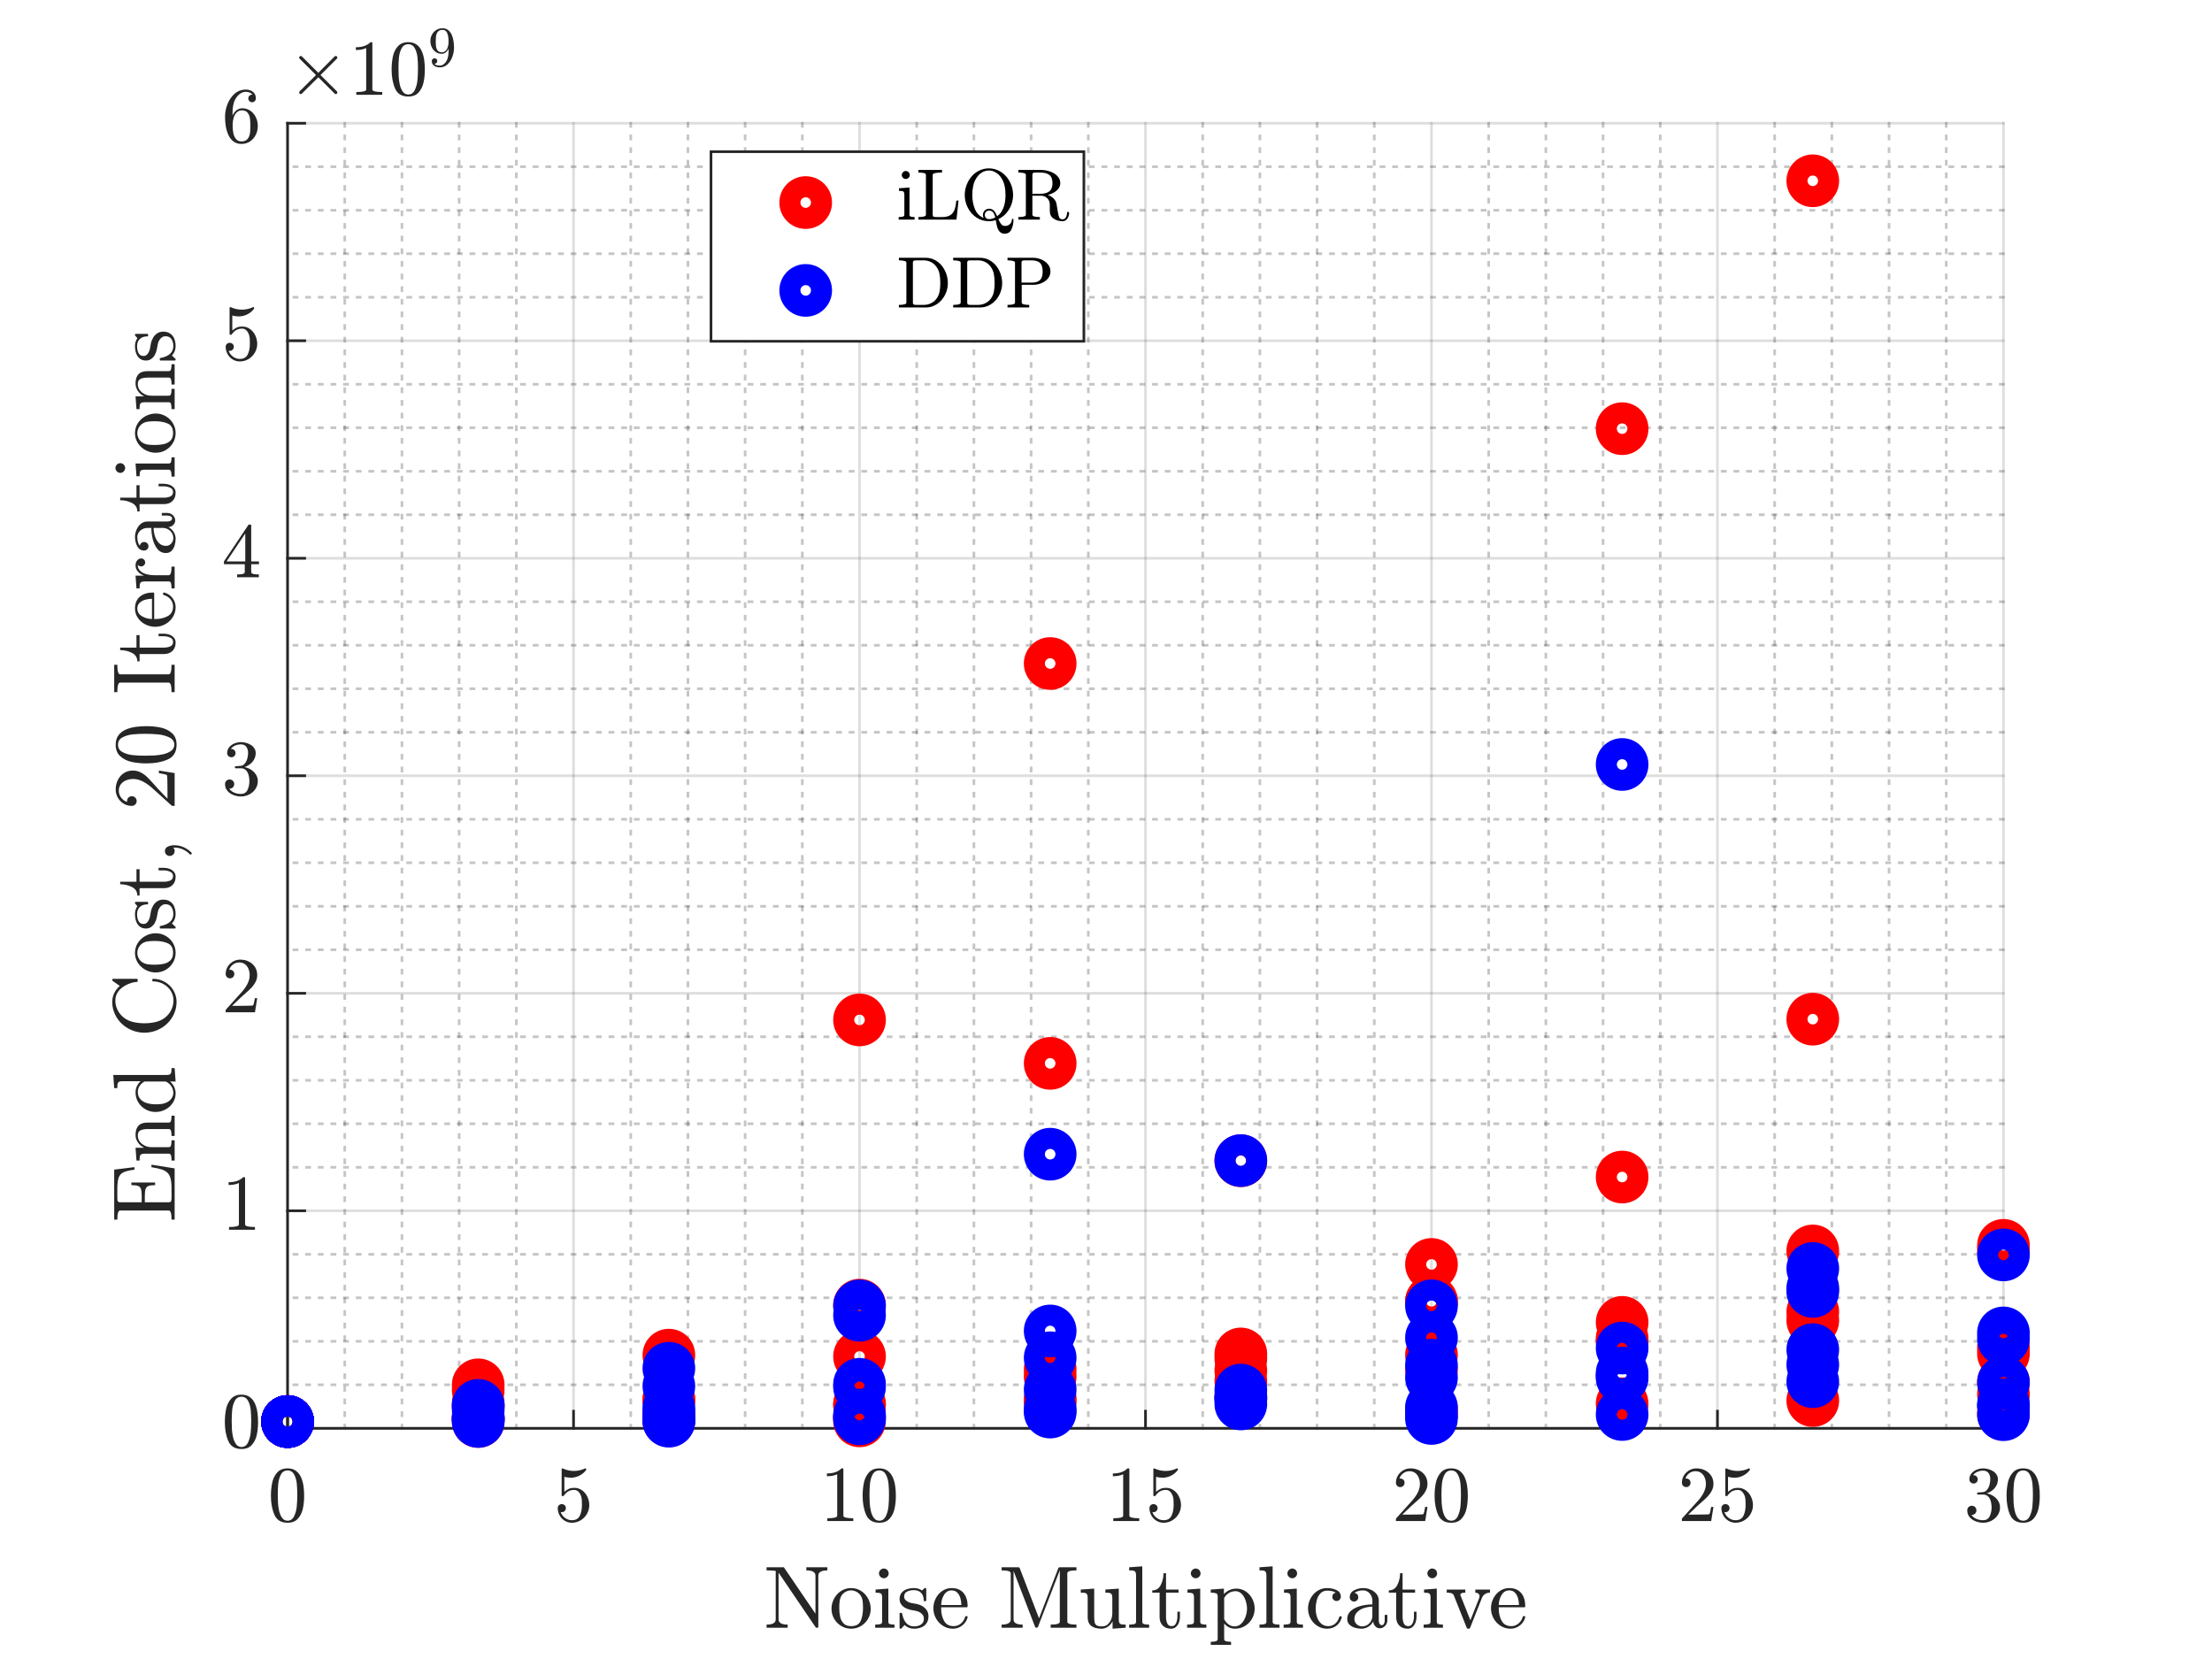 <?xml version="1.0"?>
<!DOCTYPE svg PUBLIC '-//W3C//DTD SVG 1.0//EN'
          'http://www.w3.org/TR/2001/REC-SVG-20010904/DTD/svg10.dtd'>
<svg xmlns:xlink="http://www.w3.org/1999/xlink" style="fill-opacity:1; color-rendering:auto; color-interpolation:auto; text-rendering:auto; stroke:black; stroke-linecap:square; stroke-miterlimit:10; shape-rendering:auto; stroke-opacity:1; fill:black; stroke-dasharray:none; font-weight:normal; stroke-width:1; font-family:'Dialog'; font-style:normal; stroke-linejoin:miter; font-size:12px; stroke-dashoffset:0; image-rendering:auto;" width="700" height="525" xmlns="http://www.w3.org/2000/svg"
><rect width="100%" height="100%" fill="#333333" stroke="none"/><!--Generated by the Batik Graphics2D SVG Generator--><defs id="genericDefs"
  /><g
  ><defs id="defs1"
    ><clipPath clipPathUnits="userSpaceOnUse" id="clipPath1"
      ><path d="M0 0 L700 0 L700 525 L0 525 L0 0 Z"
      /></clipPath
    ></defs
    ><g style="fill:white; stroke:white;"
    ><rect x="0" y="0" width="700" style="clip-path:url(#clipPath1); stroke:none;" height="525"
    /></g
    ><g style="fill:white; text-rendering:optimizeSpeed; color-rendering:optimizeSpeed; image-rendering:optimizeSpeed; shape-rendering:crispEdges; stroke:white; color-interpolation:sRGB;"
    ><rect x="0" width="700" height="525" y="0" style="stroke:none;"
      /><path style="stroke:none;" d="M91 452 L634 452 L634 39 L91 39 Z"
    /></g
    ><g style="fill-opacity:0.251; color-rendering:optimizeQuality; color-interpolation:linearRGB; text-rendering:geometricPrecision; stroke:rgb(26,26,26); stroke-linecap:butt; stroke-miterlimit:1; stroke-opacity:0.251; fill:rgb(26,26,26); stroke-dasharray:1,3; stroke-width:0.833; stroke-linejoin:bevel; image-rendering:optimizeQuality;"
    ><line y2="39" style="fill:none;" x1="109.1" x2="109.1" y1="452"
      /><line y2="39" style="fill:none;" x1="127.2" x2="127.2" y1="452"
      /><line y2="39" style="fill:none;" x1="145.3" x2="145.3" y1="452"
      /><line y2="39" style="fill:none;" x1="163.4" x2="163.4" y1="452"
      /><line y2="39" style="fill:none;" x1="199.6" x2="199.6" y1="452"
      /><line y2="39" style="fill:none;" x1="217.7" x2="217.7" y1="452"
      /><line y2="39" style="fill:none;" x1="235.8" x2="235.8" y1="452"
      /><line y2="39" style="fill:none;" x1="253.9" x2="253.9" y1="452"
      /><line y2="39" style="fill:none;" x1="290.1" x2="290.1" y1="452"
      /><line y2="39" style="fill:none;" x1="308.2" x2="308.2" y1="452"
      /><line y2="39" style="fill:none;" x1="326.3" x2="326.3" y1="452"
      /><line y2="39" style="fill:none;" x1="344.4" x2="344.4" y1="452"
      /><line y2="39" style="fill:none;" x1="380.6" x2="380.6" y1="452"
      /><line y2="39" style="fill:none;" x1="398.7" x2="398.7" y1="452"
      /><line y2="39" style="fill:none;" x1="416.8" x2="416.8" y1="452"
      /><line y2="39" style="fill:none;" x1="434.9" x2="434.9" y1="452"
      /><line y2="39" style="fill:none;" x1="471.1" x2="471.1" y1="452"
      /><line y2="39" style="fill:none;" x1="489.2" x2="489.2" y1="452"
      /><line y2="39" style="fill:none;" x1="507.3" x2="507.3" y1="452"
      /><line y2="39" style="fill:none;" x1="525.4" x2="525.4" y1="452"
      /><line y2="39" style="fill:none;" x1="561.6" x2="561.6" y1="452"
      /><line y2="39" style="fill:none;" x1="579.7" x2="579.7" y1="452"
      /><line y2="39" style="fill:none;" x1="597.8" x2="597.8" y1="452"
      /><line y2="39" style="fill:none;" x1="615.9" x2="615.9" y1="452"
    /></g
    ><g style="stroke-linecap:butt; fill-opacity:0.149; fill:rgb(38,38,38); text-rendering:geometricPrecision; image-rendering:optimizeQuality; color-rendering:optimizeQuality; stroke-linejoin:round; stroke:rgb(38,38,38); color-interpolation:linearRGB; stroke-width:0.833; stroke-opacity:0.149;"
    ><line y2="39" style="fill:none;" x1="91" x2="91" y1="452"
      /><line y2="39" style="fill:none;" x1="181.5" x2="181.5" y1="452"
      /><line y2="39" style="fill:none;" x1="272" x2="272" y1="452"
      /><line y2="39" style="fill:none;" x1="362.5" x2="362.5" y1="452"
      /><line y2="39" style="fill:none;" x1="453" x2="453" y1="452"
      /><line y2="39" style="fill:none;" x1="543.5" x2="543.5" y1="452"
      /><line y2="39" style="fill:none;" x1="634" x2="634" y1="452"
    /></g
    ><g style="fill-opacity:0.251; color-rendering:optimizeQuality; color-interpolation:linearRGB; text-rendering:geometricPrecision; stroke:rgb(26,26,26); stroke-linecap:butt; stroke-miterlimit:1; stroke-opacity:0.251; fill:rgb(26,26,26); stroke-dasharray:1,3; stroke-width:0.833; stroke-linejoin:bevel; image-rendering:optimizeQuality;"
    ><line y2="438.233" style="fill:none;" x1="634" x2="91" y1="438.233"
      /><line y2="424.467" style="fill:none;" x1="634" x2="91" y1="424.467"
      /><line y2="410.7" style="fill:none;" x1="634" x2="91" y1="410.7"
      /><line y2="396.933" style="fill:none;" x1="634" x2="91" y1="396.933"
      /><line y2="369.4" style="fill:none;" x1="634" x2="91" y1="369.4"
      /><line y2="355.633" style="fill:none;" x1="634" x2="91" y1="355.633"
      /><line y2="341.867" style="fill:none;" x1="634" x2="91" y1="341.867"
      /><line y2="328.1" style="fill:none;" x1="634" x2="91" y1="328.1"
      /><line y2="300.567" style="fill:none;" x1="634" x2="91" y1="300.567"
      /><line y2="286.8" style="fill:none;" x1="634" x2="91" y1="286.8"
      /><line y2="273.033" style="fill:none;" x1="634" x2="91" y1="273.033"
      /><line y2="259.267" style="fill:none;" x1="634" x2="91" y1="259.267"
      /><line y2="231.733" style="fill:none;" x1="634" x2="91" y1="231.733"
      /><line y2="217.967" style="fill:none;" x1="634" x2="91" y1="217.967"
      /><line y2="204.2" style="fill:none;" x1="634" x2="91" y1="204.2"
      /><line y2="190.433" style="fill:none;" x1="634" x2="91" y1="190.433"
      /><line y2="162.9" style="fill:none;" x1="634" x2="91" y1="162.9"
      /><line y2="149.133" style="fill:none;" x1="634" x2="91" y1="149.133"
      /><line y2="135.367" style="fill:none;" x1="634" x2="91" y1="135.367"
      /><line y2="121.6" style="fill:none;" x1="634" x2="91" y1="121.6"
      /><line y2="94.067" style="fill:none;" x1="634" x2="91" y1="94.067"
      /><line y2="80.3" style="fill:none;" x1="634" x2="91" y1="80.3"
      /><line y2="66.533" style="fill:none;" x1="634" x2="91" y1="66.533"
      /><line y2="52.767" style="fill:none;" x1="634" x2="91" y1="52.767"
    /></g
    ><g style="stroke-linecap:butt; fill-opacity:0.149; fill:rgb(38,38,38); text-rendering:geometricPrecision; image-rendering:optimizeQuality; color-rendering:optimizeQuality; stroke-linejoin:round; stroke:rgb(38,38,38); color-interpolation:linearRGB; stroke-width:0.833; stroke-opacity:0.149;"
    ><line y2="452" style="fill:none;" x1="634" x2="91" y1="452"
      /><line y2="383.167" style="fill:none;" x1="634" x2="91" y1="383.167"
      /><line y2="314.333" style="fill:none;" x1="634" x2="91" y1="314.333"
      /><line y2="245.5" style="fill:none;" x1="634" x2="91" y1="245.5"
      /><line y2="176.667" style="fill:none;" x1="634" x2="91" y1="176.667"
      /><line y2="107.833" style="fill:none;" x1="634" x2="91" y1="107.833"
      /><line y2="39" style="fill:none;" x1="634" x2="91" y1="39"
      /><line x1="91" x2="634" y1="452" style="stroke-linecap:square; fill-opacity:1; fill:none; stroke-opacity:1;" y2="452"
      /><line x1="91" x2="91" y1="452" style="stroke-linecap:square; fill-opacity:1; fill:none; stroke-opacity:1;" y2="446.57"
      /><line x1="181.5" x2="181.5" y1="452" style="stroke-linecap:square; fill-opacity:1; fill:none; stroke-opacity:1;" y2="446.57"
      /><line x1="272" x2="272" y1="452" style="stroke-linecap:square; fill-opacity:1; fill:none; stroke-opacity:1;" y2="446.57"
      /><line x1="362.5" x2="362.5" y1="452" style="stroke-linecap:square; fill-opacity:1; fill:none; stroke-opacity:1;" y2="446.57"
      /><line x1="453" x2="453" y1="452" style="stroke-linecap:square; fill-opacity:1; fill:none; stroke-opacity:1;" y2="446.57"
      /><line x1="543.5" x2="543.5" y1="452" style="stroke-linecap:square; fill-opacity:1; fill:none; stroke-opacity:1;" y2="446.57"
      /><line x1="634" x2="634" y1="452" style="stroke-linecap:square; fill-opacity:1; fill:none; stroke-opacity:1;" y2="446.57"
    /></g
    ><g transform="translate(91,460.333)" style="font-size:25px; fill:rgb(38,38,38); text-rendering:geometricPrecision; image-rendering:optimizeQuality; color-rendering:optimizeQuality; font-family:'mwa_cmr10'; stroke:rgb(38,38,38); color-interpolation:linearRGB;"
    ><path style="stroke:none;" d="M0 21.547 Q-3.062 21.547 -4.164 19.023 Q-5.266 16.5 -5.266 13.031 Q-5.266 10.859 -4.875 8.937 Q-4.484 7.016 -3.305 5.68 Q-2.125 4.344 0 4.344 Q1.641 4.344 2.695 5.148 Q3.75 5.953 4.297 7.234 Q4.844 8.515 5.047 9.969 Q5.25 11.422 5.25 13.031 Q5.25 15.172 4.852 17.047 Q4.453 18.922 3.297 20.234 Q2.141 21.547 0 21.547 ZM0 20.906 Q1.391 20.906 2.078 19.477 Q2.766 18.047 2.922 16.312 Q3.078 14.578 3.078 12.625 Q3.078 10.75 2.922 9.164 Q2.766 7.578 2.086 6.289 Q1.406 5 0 5 Q-1.422 5 -2.102 6.289 Q-2.781 7.578 -2.938 9.164 Q-3.094 10.75 -3.094 12.625 Q-3.094 14.015 -3.031 15.25 Q-2.969 16.484 -2.672 17.797 Q-2.375 19.109 -1.727 20.008 Q-1.078 20.906 0 20.906 Z"
    /></g
    ><g transform="translate(181.5,460.333)" style="font-size:25px; fill:rgb(38,38,38); text-rendering:geometricPrecision; image-rendering:optimizeQuality; color-rendering:optimizeQuality; font-family:'mwa_cmr10'; stroke:rgb(38,38,38); color-interpolation:linearRGB;"
    ><path style="stroke:none;" d="M-4.078 18.156 Q-3.828 18.89 -3.297 19.484 Q-2.766 20.078 -2.039 20.414 Q-1.312 20.75 -0.531 20.75 Q1.281 20.75 1.969 19.352 Q2.656 17.953 2.656 15.953 Q2.656 15.078 2.625 14.484 Q2.594 13.89 2.453 13.344 Q2.219 12.469 1.641 11.812 Q1.062 11.156 0.219 11.156 Q-0.625 11.156 -1.227 11.406 Q-1.828 11.656 -2.211 12 Q-2.594 12.344 -2.883 12.726 Q-3.172 13.109 -3.25 13.125 L-3.531 13.125 Q-3.594 13.125 -3.68 13.047 Q-3.766 12.969 -3.766 12.89 L-3.766 4.547 Q-3.766 4.484 -3.688 4.414 Q-3.609 4.344 -3.531 4.344 L-3.453 4.344 Q-1.766 5.156 0.125 5.156 Q1.984 5.156 3.703 4.344 L3.766 4.344 Q3.859 4.344 3.93 4.406 Q4 4.469 4 4.547 L4 4.781 Q4 4.906 3.953 4.906 Q3.094 6.031 1.812 6.664 Q0.531 7.297 -0.859 7.297 Q-1.859 7.297 -2.906 7.016 L-2.906 11.75 Q-2.078 11.078 -1.422 10.789 Q-0.766 10.5 0.25 10.5 Q1.625 10.5 2.719 11.297 Q3.812 12.094 4.398 13.367 Q4.984 14.64 4.984 15.969 Q4.984 17.469 4.242 18.75 Q3.5 20.031 2.234 20.789 Q0.969 21.547 -0.531 21.547 Q-1.75 21.547 -2.789 20.914 Q-3.828 20.281 -4.414 19.203 Q-5 18.125 -5 16.922 Q-5 16.359 -4.633 16.008 Q-4.266 15.656 -3.719 15.656 Q-3.172 15.656 -2.797 16.015 Q-2.422 16.375 -2.422 16.922 Q-2.422 17.453 -2.797 17.828 Q-3.172 18.203 -3.719 18.203 Q-3.812 18.203 -3.922 18.187 Q-4.031 18.172 -4.078 18.156 Z"
    /></g
    ><g transform="translate(272,460.333)" style="font-size:25px; fill:rgb(38,38,38); text-rendering:geometricPrecision; image-rendering:optimizeQuality; color-rendering:optimizeQuality; font-family:'mwa_cmr10'; stroke:rgb(38,38,38); color-interpolation:linearRGB;"
    ><path style="stroke:none;" d="M-10.188 21 L-10.188 20.125 Q-7.062 20.125 -7.062 19.328 L-7.062 6.203 Q-8.344 6.828 -10.328 6.828 L-10.328 5.953 Q-7.266 5.953 -5.703 4.344 L-5.344 4.344 Q-5.266 4.344 -5.188 4.414 Q-5.109 4.484 -5.109 4.562 L-5.109 19.328 Q-5.109 20.125 -1.984 20.125 L-1.984 21 L-10.188 21 Z"
      /><path style="stroke:none;" d="M6.25 21.547 Q3.188 21.547 2.086 19.023 Q0.984 16.5 0.984 13.031 Q0.984 10.859 1.375 8.937 Q1.766 7.016 2.945 5.68 Q4.125 4.344 6.25 4.344 Q7.891 4.344 8.945 5.148 Q10 5.953 10.547 7.234 Q11.094 8.515 11.297 9.969 Q11.5 11.422 11.5 13.031 Q11.5 15.172 11.102 17.047 Q10.703 18.922 9.547 20.234 Q8.391 21.547 6.25 21.547 ZM6.25 20.906 Q7.641 20.906 8.328 19.477 Q9.016 18.047 9.172 16.312 Q9.328 14.578 9.328 12.625 Q9.328 10.75 9.172 9.164 Q9.016 7.578 8.336 6.289 Q7.656 5 6.25 5 Q4.828 5 4.148 6.289 Q3.469 7.578 3.312 9.164 Q3.156 10.75 3.156 12.625 Q3.156 14.015 3.219 15.25 Q3.281 16.484 3.578 17.797 Q3.875 19.109 4.523 20.008 Q5.172 20.906 6.25 20.906 Z"
    /></g
    ><g transform="translate(362.5,460.333)" style="font-size:25px; fill:rgb(38,38,38); text-rendering:geometricPrecision; image-rendering:optimizeQuality; color-rendering:optimizeQuality; font-family:'mwa_cmr10'; stroke:rgb(38,38,38); color-interpolation:linearRGB;"
    ><path style="stroke:none;" d="M-10.188 21 L-10.188 20.125 Q-7.062 20.125 -7.062 19.328 L-7.062 6.203 Q-8.344 6.828 -10.328 6.828 L-10.328 5.953 Q-7.266 5.953 -5.703 4.344 L-5.344 4.344 Q-5.266 4.344 -5.188 4.414 Q-5.109 4.484 -5.109 4.562 L-5.109 19.328 Q-5.109 20.125 -1.984 20.125 L-1.984 21 L-10.188 21 Z"
      /><path style="stroke:none;" d="M2.172 18.156 Q2.422 18.89 2.953 19.484 Q3.484 20.078 4.211 20.414 Q4.938 20.75 5.719 20.75 Q7.531 20.75 8.219 19.352 Q8.906 17.953 8.906 15.953 Q8.906 15.078 8.875 14.484 Q8.844 13.89 8.703 13.344 Q8.469 12.469 7.891 11.812 Q7.312 11.156 6.469 11.156 Q5.625 11.156 5.023 11.406 Q4.422 11.656 4.039 12 Q3.656 12.344 3.367 12.726 Q3.078 13.109 3 13.125 L2.719 13.125 Q2.656 13.125 2.57 13.047 Q2.484 12.969 2.484 12.89 L2.484 4.547 Q2.484 4.484 2.562 4.414 Q2.641 4.344 2.719 4.344 L2.797 4.344 Q4.484 5.156 6.375 5.156 Q8.234 5.156 9.953 4.344 L10.016 4.344 Q10.109 4.344 10.18 4.406 Q10.25 4.469 10.25 4.547 L10.25 4.781 Q10.25 4.906 10.203 4.906 Q9.344 6.031 8.062 6.664 Q6.781 7.297 5.391 7.297 Q4.391 7.297 3.344 7.016 L3.344 11.75 Q4.172 11.078 4.828 10.789 Q5.484 10.5 6.5 10.5 Q7.875 10.5 8.969 11.297 Q10.062 12.094 10.648 13.367 Q11.234 14.64 11.234 15.969 Q11.234 17.469 10.492 18.75 Q9.75 20.031 8.484 20.789 Q7.219 21.547 5.719 21.547 Q4.5 21.547 3.461 20.914 Q2.422 20.281 1.836 19.203 Q1.25 18.125 1.25 16.922 Q1.25 16.359 1.617 16.008 Q1.984 15.656 2.531 15.656 Q3.078 15.656 3.453 16.015 Q3.828 16.375 3.828 16.922 Q3.828 17.453 3.453 17.828 Q3.078 18.203 2.531 18.203 Q2.438 18.203 2.328 18.187 Q2.219 18.172 2.172 18.156 Z"
    /></g
    ><g transform="translate(453,460.333)" style="font-size:25px; fill:rgb(38,38,38); text-rendering:geometricPrecision; image-rendering:optimizeQuality; color-rendering:optimizeQuality; font-family:'mwa_cmr10'; stroke:rgb(38,38,38); color-interpolation:linearRGB;"
    ><path style="stroke:none;" d="M-11.25 21 L-11.25 20.328 Q-11.25 20.265 -11.203 20.187 L-7.328 15.89 Q-6.438 14.937 -5.891 14.297 Q-5.344 13.656 -4.805 12.812 Q-4.266 11.969 -3.961 11.094 Q-3.656 10.219 -3.656 9.25 Q-3.656 8.219 -4.031 7.281 Q-4.406 6.344 -5.156 5.789 Q-5.906 5.234 -6.969 5.234 Q-8.062 5.234 -8.93 5.883 Q-9.797 6.531 -10.141 7.578 Q-10.047 7.547 -9.875 7.547 Q-9.312 7.547 -8.914 7.922 Q-8.516 8.297 -8.516 8.906 Q-8.516 9.469 -8.914 9.867 Q-9.312 10.265 -9.875 10.265 Q-10.469 10.265 -10.859 9.859 Q-11.25 9.453 -11.25 8.906 Q-11.25 7.969 -10.899 7.141 Q-10.547 6.312 -9.883 5.672 Q-9.219 5.031 -8.383 4.687 Q-7.547 4.344 -6.609 4.344 Q-5.172 4.344 -3.938 4.953 Q-2.703 5.562 -1.984 6.664 Q-1.266 7.766 -1.266 9.25 Q-1.266 10.328 -1.742 11.305 Q-2.219 12.281 -2.961 13.086 Q-3.703 13.89 -4.867 14.898 Q-6.031 15.906 -6.391 16.25 L-9.234 18.969 L-6.828 18.969 Q-5.047 18.969 -3.859 18.937 Q-2.672 18.906 -2.594 18.844 Q-2.312 18.531 -2 16.547 L-1.266 16.547 L-1.984 21 L-11.25 21 Z"
      /><path style="stroke:none;" d="M6.25 21.547 Q3.188 21.547 2.086 19.023 Q0.984 16.5 0.984 13.031 Q0.984 10.859 1.375 8.937 Q1.766 7.016 2.945 5.68 Q4.125 4.344 6.25 4.344 Q7.891 4.344 8.945 5.148 Q10 5.953 10.547 7.234 Q11.094 8.515 11.297 9.969 Q11.5 11.422 11.5 13.031 Q11.5 15.172 11.102 17.047 Q10.703 18.922 9.547 20.234 Q8.391 21.547 6.25 21.547 ZM6.25 20.906 Q7.641 20.906 8.328 19.477 Q9.016 18.047 9.172 16.312 Q9.328 14.578 9.328 12.625 Q9.328 10.75 9.172 9.164 Q9.016 7.578 8.336 6.289 Q7.656 5 6.25 5 Q4.828 5 4.148 6.289 Q3.469 7.578 3.312 9.164 Q3.156 10.75 3.156 12.625 Q3.156 14.015 3.219 15.25 Q3.281 16.484 3.578 17.797 Q3.875 19.109 4.523 20.008 Q5.172 20.906 6.25 20.906 Z"
    /></g
    ><g transform="translate(543.5,460.333)" style="font-size:25px; fill:rgb(38,38,38); text-rendering:geometricPrecision; image-rendering:optimizeQuality; color-rendering:optimizeQuality; font-family:'mwa_cmr10'; stroke:rgb(38,38,38); color-interpolation:linearRGB;"
    ><path style="stroke:none;" d="M-11.25 21 L-11.25 20.328 Q-11.25 20.265 -11.203 20.187 L-7.328 15.89 Q-6.438 14.937 -5.891 14.297 Q-5.344 13.656 -4.805 12.812 Q-4.266 11.969 -3.961 11.094 Q-3.656 10.219 -3.656 9.25 Q-3.656 8.219 -4.031 7.281 Q-4.406 6.344 -5.156 5.789 Q-5.906 5.234 -6.969 5.234 Q-8.062 5.234 -8.93 5.883 Q-9.797 6.531 -10.141 7.578 Q-10.047 7.547 -9.875 7.547 Q-9.312 7.547 -8.914 7.922 Q-8.516 8.297 -8.516 8.906 Q-8.516 9.469 -8.914 9.867 Q-9.312 10.265 -9.875 10.265 Q-10.469 10.265 -10.859 9.859 Q-11.25 9.453 -11.25 8.906 Q-11.25 7.969 -10.899 7.141 Q-10.547 6.312 -9.883 5.672 Q-9.219 5.031 -8.383 4.687 Q-7.547 4.344 -6.609 4.344 Q-5.172 4.344 -3.938 4.953 Q-2.703 5.562 -1.984 6.664 Q-1.266 7.766 -1.266 9.25 Q-1.266 10.328 -1.742 11.305 Q-2.219 12.281 -2.961 13.086 Q-3.703 13.89 -4.867 14.898 Q-6.031 15.906 -6.391 16.25 L-9.234 18.969 L-6.828 18.969 Q-5.047 18.969 -3.859 18.937 Q-2.672 18.906 -2.594 18.844 Q-2.312 18.531 -2 16.547 L-1.266 16.547 L-1.984 21 L-11.25 21 Z"
      /><path style="stroke:none;" d="M2.172 18.156 Q2.422 18.89 2.953 19.484 Q3.484 20.078 4.211 20.414 Q4.938 20.75 5.719 20.75 Q7.531 20.75 8.219 19.352 Q8.906 17.953 8.906 15.953 Q8.906 15.078 8.875 14.484 Q8.844 13.89 8.703 13.344 Q8.469 12.469 7.891 11.812 Q7.312 11.156 6.469 11.156 Q5.625 11.156 5.023 11.406 Q4.422 11.656 4.039 12 Q3.656 12.344 3.367 12.726 Q3.078 13.109 3 13.125 L2.719 13.125 Q2.656 13.125 2.57 13.047 Q2.484 12.969 2.484 12.89 L2.484 4.547 Q2.484 4.484 2.562 4.414 Q2.641 4.344 2.719 4.344 L2.797 4.344 Q4.484 5.156 6.375 5.156 Q8.234 5.156 9.953 4.344 L10.016 4.344 Q10.109 4.344 10.18 4.406 Q10.25 4.469 10.25 4.547 L10.25 4.781 Q10.25 4.906 10.203 4.906 Q9.344 6.031 8.062 6.664 Q6.781 7.297 5.391 7.297 Q4.391 7.297 3.344 7.016 L3.344 11.75 Q4.172 11.078 4.828 10.789 Q5.484 10.5 6.5 10.5 Q7.875 10.5 8.969 11.297 Q10.062 12.094 10.648 13.367 Q11.234 14.64 11.234 15.969 Q11.234 17.469 10.492 18.75 Q9.75 20.031 8.484 20.789 Q7.219 21.547 5.719 21.547 Q4.5 21.547 3.461 20.914 Q2.422 20.281 1.836 19.203 Q1.25 18.125 1.25 16.922 Q1.25 16.359 1.617 16.008 Q1.984 15.656 2.531 15.656 Q3.078 15.656 3.453 16.015 Q3.828 16.375 3.828 16.922 Q3.828 17.453 3.453 17.828 Q3.078 18.203 2.531 18.203 Q2.438 18.203 2.328 18.187 Q2.219 18.172 2.172 18.156 Z"
    /></g
    ><g transform="translate(634,460.333)" style="font-size:25px; fill:rgb(38,38,38); text-rendering:geometricPrecision; image-rendering:optimizeQuality; color-rendering:optimizeQuality; font-family:'mwa_cmr10'; stroke:rgb(38,38,38); color-interpolation:linearRGB;"
    ><path style="stroke:none;" d="M-10.125 19.078 Q-9.531 19.922 -8.547 20.336 Q-7.562 20.75 -6.422 20.75 Q-4.969 20.75 -4.359 19.515 Q-3.75 18.281 -3.75 16.703 Q-3.75 16 -3.875 15.289 Q-4 14.578 -4.305 13.969 Q-4.609 13.359 -5.141 12.992 Q-5.672 12.625 -6.438 12.625 L-8.109 12.625 Q-8.328 12.625 -8.328 12.39 L-8.328 12.172 Q-8.328 11.984 -8.109 11.984 L-6.719 11.875 Q-5.844 11.875 -5.266 11.211 Q-4.688 10.547 -4.422 9.601 Q-4.156 8.656 -4.156 7.797 Q-4.156 6.609 -4.711 5.836 Q-5.266 5.062 -6.422 5.062 Q-7.375 5.062 -8.242 5.43 Q-9.109 5.797 -9.625 6.516 Q-9.562 6.516 -9.531 6.508 Q-9.5 6.5 -9.453 6.5 Q-8.891 6.5 -8.508 6.891 Q-8.125 7.281 -8.125 7.828 Q-8.125 8.359 -8.508 8.75 Q-8.891 9.14 -9.453 9.14 Q-10 9.14 -10.391 8.75 Q-10.781 8.359 -10.781 7.828 Q-10.781 6.75 -10.133 5.961 Q-9.484 5.172 -8.469 4.758 Q-7.453 4.344 -6.422 4.344 Q-5.656 4.344 -4.82 4.57 Q-3.984 4.797 -3.297 5.219 Q-2.609 5.641 -2.18 6.305 Q-1.75 6.969 -1.75 7.797 Q-1.75 8.859 -2.219 9.75 Q-2.688 10.64 -3.508 11.289 Q-4.328 11.937 -5.297 12.25 Q-4.219 12.453 -3.242 13.062 Q-2.266 13.672 -1.672 14.625 Q-1.078 15.578 -1.078 16.672 Q-1.078 18.062 -1.836 19.18 Q-2.594 20.297 -3.82 20.922 Q-5.047 21.547 -6.422 21.547 Q-7.594 21.547 -8.774 21.102 Q-9.953 20.656 -10.703 19.765 Q-11.453 18.875 -11.453 17.625 Q-11.453 17.015 -11.039 16.594 Q-10.625 16.172 -10 16.172 Q-9.594 16.172 -9.258 16.367 Q-8.922 16.562 -8.734 16.898 Q-8.547 17.234 -8.547 17.625 Q-8.547 18.234 -8.977 18.656 Q-9.406 19.078 -10 19.078 L-10.125 19.078 Z"
      /><path style="stroke:none;" d="M6.25 21.547 Q3.188 21.547 2.086 19.023 Q0.984 16.5 0.984 13.031 Q0.984 10.859 1.375 8.937 Q1.766 7.016 2.945 5.68 Q4.125 4.344 6.25 4.344 Q7.891 4.344 8.945 5.148 Q10 5.953 10.547 7.234 Q11.094 8.515 11.297 9.969 Q11.5 11.422 11.5 13.031 Q11.5 15.172 11.102 17.047 Q10.703 18.922 9.547 20.234 Q8.391 21.547 6.25 21.547 ZM6.25 20.906 Q7.641 20.906 8.328 19.477 Q9.016 18.047 9.172 16.312 Q9.328 14.578 9.328 12.625 Q9.328 10.75 9.172 9.164 Q9.016 7.578 8.336 6.289 Q7.656 5 6.25 5 Q4.828 5 4.148 6.289 Q3.469 7.578 3.312 9.164 Q3.156 10.75 3.156 12.625 Q3.156 14.015 3.219 15.25 Q3.281 16.484 3.578 17.797 Q3.875 19.109 4.523 20.008 Q5.172 20.906 6.25 20.906 Z"
    /></g
    ><g transform="translate(362.5,492)" style="font-size:27.5px; fill:rgb(38,38,38); text-rendering:geometricPrecision; image-rendering:optimizeQuality; color-rendering:optimizeQuality; font-family:'mwa_cmr10'; stroke:rgb(38,38,38); color-interpolation:linearRGB;"
    ><path style="stroke:none;" d="M-119.912 23.1 L-119.912 22.116 Q-117.021 22.116 -117.021 20.459 L-117.021 5.115 Q-117.943 4.959 -119.912 4.959 L-119.912 3.975 L-114.552 3.975 Q-114.412 3.975 -114.365 4.084 L-104.443 18.662 L-104.443 6.615 Q-104.443 4.959 -107.334 4.959 L-107.334 3.975 L-100.677 3.975 L-100.677 4.959 Q-103.537 4.959 -103.537 6.615 L-103.537 22.85 Q-103.537 22.928 -103.646 23.014 Q-103.755 23.1 -103.834 23.1 L-104.177 23.1 Q-104.302 23.1 -104.365 22.991 L-116.115 5.678 L-116.115 20.459 Q-116.115 22.116 -113.24 22.116 L-113.24 23.1 L-119.912 23.1 Z"
      /><path style="stroke:none;" d="M-93.146 23.412 Q-94.834 23.412 -96.263 22.561 Q-97.693 21.709 -98.529 20.272 Q-99.365 18.834 -99.365 17.131 Q-99.365 15.85 -98.904 14.662 Q-98.443 13.475 -97.591 12.537 Q-96.74 11.6 -95.607 11.076 Q-94.474 10.553 -93.146 10.553 Q-91.427 10.553 -90.013 11.459 Q-88.599 12.366 -87.779 13.889 Q-86.959 15.412 -86.959 17.131 Q-86.959 18.819 -87.787 20.264 Q-88.615 21.709 -90.044 22.561 Q-91.474 23.412 -93.146 23.412 ZM-93.146 22.6 Q-90.896 22.6 -90.146 20.967 Q-89.396 19.334 -89.396 16.819 Q-89.396 15.412 -89.544 14.491 Q-89.693 13.569 -90.209 12.819 Q-90.521 12.35 -91.005 12.006 Q-91.49 11.662 -92.029 11.475 Q-92.568 11.287 -93.146 11.287 Q-94.021 11.287 -94.81 11.686 Q-95.599 12.084 -96.115 12.819 Q-96.63 13.616 -96.771 14.561 Q-96.912 15.506 -96.912 16.819 Q-96.912 18.397 -96.638 19.647 Q-96.365 20.897 -95.544 21.748 Q-94.724 22.6 -93.146 22.6 Z"
      /><path style="stroke:none;" d="M-85.537 23.1 L-85.537 22.116 Q-84.584 22.116 -83.966 21.967 Q-83.349 21.819 -83.349 21.225 L-83.349 13.584 Q-83.349 12.506 -83.763 12.256 Q-84.177 12.006 -85.412 12.006 L-85.412 11.022 L-81.38 10.725 L-81.38 21.225 Q-81.38 21.819 -80.849 21.967 Q-80.318 22.116 -79.427 22.116 L-79.427 23.1 L-85.537 23.1 ZM-84.349 5.912 Q-84.349 5.303 -83.88 4.834 Q-83.412 4.365 -82.818 4.365 Q-82.412 4.365 -82.044 4.569 Q-81.677 4.772 -81.474 5.147 Q-81.271 5.522 -81.271 5.912 Q-81.271 6.522 -81.732 6.983 Q-82.193 7.444 -82.818 7.444 Q-83.412 7.444 -83.88 6.983 Q-84.349 6.522 -84.349 5.912 Z"
      /><path style="stroke:none;" d="M-77.82 23.178 L-77.82 18.616 Q-77.82 18.397 -77.585 18.397 L-77.241 18.397 Q-77.07 18.397 -77.023 18.616 Q-76.241 22.678 -73.241 22.678 Q-71.913 22.678 -71.023 22.076 Q-70.132 21.475 -70.132 20.209 Q-70.132 19.319 -70.827 18.678 Q-71.523 18.037 -72.476 17.803 L-74.351 17.444 Q-75.304 17.241 -76.07 16.811 Q-76.835 16.381 -77.327 15.678 Q-77.82 14.975 -77.82 14.053 Q-77.82 12.819 -77.171 12.03 Q-76.523 11.241 -75.484 10.897 Q-74.445 10.553 -73.241 10.553 Q-71.804 10.553 -70.741 11.319 L-69.945 10.616 Q-69.945 10.553 -69.804 10.553 L-69.601 10.553 Q-69.507 10.553 -69.445 10.623 Q-69.382 10.694 -69.382 10.787 L-69.382 14.444 Q-69.382 14.709 -69.601 14.709 L-69.945 14.709 Q-70.179 14.709 -70.179 14.444 Q-70.179 12.975 -70.991 12.092 Q-71.804 11.209 -73.273 11.209 Q-74.538 11.209 -75.46 11.67 Q-76.382 12.131 -76.382 13.272 Q-76.382 14.053 -75.718 14.553 Q-75.054 15.053 -74.163 15.272 L-72.257 15.616 Q-71.304 15.834 -70.476 16.358 Q-69.648 16.881 -69.163 17.67 Q-68.679 18.459 -68.679 19.459 Q-68.679 20.475 -69.031 21.217 Q-69.382 21.959 -69.999 22.451 Q-70.616 22.944 -71.468 23.178 Q-72.32 23.412 -73.241 23.412 Q-74.991 23.412 -76.241 22.241 L-77.273 23.35 Q-77.273 23.412 -77.413 23.412 L-77.585 23.412 Q-77.82 23.412 -77.82 23.178 Z"
      /><path style="stroke:none;" d="M-60.941 23.412 Q-62.644 23.412 -64.074 22.514 Q-65.504 21.616 -66.316 20.123 Q-67.129 18.631 -67.129 16.959 Q-67.129 15.319 -66.386 13.842 Q-65.644 12.366 -64.308 11.459 Q-62.972 10.553 -61.332 10.553 Q-60.05 10.553 -59.097 10.983 Q-58.144 11.412 -57.527 12.178 Q-56.91 12.944 -56.597 13.983 Q-56.285 15.022 -56.285 16.256 Q-56.285 16.631 -56.582 16.631 L-64.675 16.631 L-64.675 16.928 Q-64.675 19.256 -63.746 20.928 Q-62.816 22.6 -60.691 22.6 Q-59.832 22.6 -59.097 22.217 Q-58.363 21.834 -57.824 21.147 Q-57.285 20.459 -57.097 19.678 Q-57.066 19.584 -56.988 19.506 Q-56.91 19.428 -56.816 19.428 L-56.582 19.428 Q-56.285 19.428 -56.285 19.787 Q-56.691 21.381 -58.004 22.397 Q-59.316 23.412 -60.941 23.412 ZM-64.66 15.928 L-58.269 15.928 Q-58.269 14.881 -58.566 13.803 Q-58.863 12.725 -59.543 12.006 Q-60.222 11.287 -61.332 11.287 Q-62.925 11.287 -63.793 12.772 Q-64.66 14.256 -64.66 15.928 Z"
      /><path style="stroke:none;" d="M-45.537 23.1 L-45.537 22.116 Q-42.646 22.116 -42.646 20.459 L-42.646 5.85 Q-42.646 4.959 -45.537 4.959 L-45.537 3.975 L-40.24 3.975 Q-39.896 3.975 -39.787 4.287 L-33.693 20.131 L-27.599 4.287 Q-27.49 3.975 -27.146 3.975 L-21.849 3.975 L-21.849 4.959 Q-24.74 4.959 -24.74 5.85 L-24.74 21.225 Q-24.74 22.116 -21.849 22.116 L-21.849 23.1 L-30.005 23.1 L-30.005 22.116 Q-27.115 22.116 -27.115 21.225 L-27.115 4.928 L-34.005 22.787 Q-34.13 23.1 -34.474 23.1 Q-34.834 23.1 -34.959 22.787 L-41.755 5.147 L-41.755 20.459 Q-41.755 22.116 -38.88 22.116 L-38.88 23.1 L-45.537 23.1 Z"
      /><path style="stroke:none;" d="M-18.297 19.756 L-18.297 13.584 Q-18.297 12.834 -18.516 12.498 Q-18.735 12.162 -19.164 12.084 Q-19.594 12.006 -20.485 12.006 L-20.485 11.022 L-16.235 10.725 L-16.235 19.756 Q-16.235 20.85 -16.078 21.459 Q-15.922 22.069 -15.414 22.373 Q-14.906 22.678 -13.781 22.678 Q-12.281 22.678 -11.391 21.42 Q-10.5 20.162 -10.5 18.553 L-10.5 13.584 Q-10.5 12.834 -10.735 12.498 Q-10.969 12.162 -11.383 12.084 Q-11.797 12.006 -12.688 12.006 L-12.688 11.022 L-8.453 10.725 L-8.453 20.553 Q-8.453 21.287 -8.235 21.623 Q-8.016 21.959 -7.586 22.037 Q-7.156 22.116 -6.266 22.116 L-6.266 23.1 L-10.422 23.412 L-10.422 21.053 Q-10.938 22.1 -11.867 22.756 Q-12.797 23.412 -13.922 23.412 Q-15.922 23.412 -17.11 22.561 Q-18.297 21.709 -18.297 19.756 Z"
      /><path style="stroke:none;" d="M-5.175 23.1 L-5.175 22.116 Q-4.222 22.116 -3.605 21.967 Q-2.988 21.819 -2.988 21.225 L-2.988 6.522 Q-2.988 5.772 -3.214 5.436 Q-3.441 5.1 -3.863 5.03 Q-4.285 4.959 -5.175 4.959 L-5.175 3.975 L-1.019 3.678 L-1.019 21.225 Q-1.019 21.819 -0.402 21.967 Q0.215 22.116 1.153 22.116 L1.153 23.1 L-5.175 23.1 Z"
      /><path style="stroke:none;" d="M4.463 19.741 L4.463 12.006 L2.135 12.006 L2.135 11.287 Q3.963 11.287 4.831 9.576 Q5.698 7.865 5.698 5.865 L6.495 5.865 L6.495 11.022 L10.448 11.022 L10.448 12.006 L6.495 12.006 L6.495 19.678 Q6.495 20.85 6.885 21.725 Q7.276 22.6 8.292 22.6 Q9.245 22.6 9.667 21.67 Q10.088 20.741 10.088 19.678 L10.088 18.022 L10.901 18.022 L10.901 19.741 Q10.901 20.616 10.581 21.467 Q10.26 22.319 9.628 22.866 Q8.995 23.412 8.104 23.412 Q6.417 23.412 5.44 22.405 Q4.463 21.397 4.463 19.741 Z"
      /><path style="stroke:none;" d="M13.158 23.1 L13.158 22.116 Q14.111 22.116 14.728 21.967 Q15.345 21.819 15.345 21.225 L15.345 13.584 Q15.345 12.506 14.931 12.256 Q14.517 12.006 13.283 12.006 L13.283 11.022 L17.314 10.725 L17.314 21.225 Q17.314 21.819 17.846 21.967 Q18.377 22.116 19.267 22.116 L19.267 23.1 L13.158 23.1 ZM14.345 5.912 Q14.345 5.303 14.814 4.834 Q15.283 4.365 15.877 4.365 Q16.283 4.365 16.65 4.569 Q17.017 4.772 17.221 5.147 Q17.424 5.522 17.424 5.912 Q17.424 6.522 16.963 6.983 Q16.502 7.444 15.877 7.444 Q15.283 7.444 14.814 6.983 Q14.345 6.522 14.345 5.912 Z"
      /><path style="stroke:none;" d="M20.656 28.522 L20.656 27.553 Q21.625 27.553 22.234 27.389 Q22.844 27.225 22.844 26.662 L22.844 13.162 Q22.844 12.397 22.297 12.201 Q21.75 12.006 20.656 12.006 L20.656 11.022 L24.812 10.725 L24.812 12.459 Q25.578 11.616 26.594 11.17 Q27.609 10.725 28.75 10.725 Q30.406 10.725 31.734 11.623 Q33.062 12.522 33.805 13.975 Q34.547 15.428 34.547 17.053 Q34.547 18.756 33.727 20.217 Q32.906 21.678 31.477 22.545 Q30.047 23.412 28.328 23.412 Q26.297 23.412 24.891 21.756 L24.891 26.662 Q24.891 27.225 25.508 27.389 Q26.125 27.553 27.078 27.553 L27.078 28.522 L20.656 28.522 ZM24.891 20.381 Q25.375 21.381 26.25 22.03 Q27.125 22.678 28.172 22.678 Q29.141 22.678 29.883 22.155 Q30.625 21.631 31.133 20.756 Q31.641 19.881 31.883 18.92 Q32.125 17.959 32.125 17.053 Q32.125 15.928 31.719 14.623 Q31.312 13.319 30.484 12.428 Q29.656 11.537 28.484 11.537 Q27.344 11.537 26.398 12.116 Q25.453 12.694 24.891 13.694 L24.891 20.381 Z"
      /><path style="stroke:none;" d="M36.075 23.1 L36.075 22.116 Q37.028 22.116 37.645 21.967 Q38.262 21.819 38.262 21.225 L38.262 6.522 Q38.262 5.772 38.036 5.436 Q37.809 5.1 37.387 5.03 Q36.965 4.959 36.075 4.959 L36.075 3.975 L40.231 3.678 L40.231 21.225 Q40.231 21.819 40.848 21.967 Q41.465 22.116 42.403 22.116 L42.403 23.1 L36.075 23.1 Z"
      /><path style="stroke:none;" d="M43.714 23.1 L43.714 22.116 Q44.667 22.116 45.284 21.967 Q45.901 21.819 45.901 21.225 L45.901 13.584 Q45.901 12.506 45.487 12.256 Q45.073 12.006 43.839 12.006 L43.839 11.022 L47.87 10.725 L47.87 21.225 Q47.87 21.819 48.401 21.967 Q48.932 22.116 49.823 22.116 L49.823 23.1 L43.714 23.1 ZM44.901 5.912 Q44.901 5.303 45.37 4.834 Q45.839 4.365 46.432 4.365 Q46.839 4.365 47.206 4.569 Q47.573 4.772 47.776 5.147 Q47.979 5.522 47.979 5.912 Q47.979 6.522 47.518 6.983 Q47.057 7.444 46.432 7.444 Q45.839 7.444 45.37 6.983 Q44.901 6.522 44.901 5.912 Z"
      /><path style="stroke:none;" d="M57.462 23.412 Q55.774 23.412 54.392 22.53 Q53.009 21.647 52.22 20.178 Q51.431 18.709 51.431 17.053 Q51.431 15.397 52.212 13.881 Q52.993 12.366 54.384 11.459 Q55.774 10.553 57.462 10.553 Q59.103 10.553 60.454 11.194 Q61.806 11.834 61.806 13.303 Q61.806 13.85 61.415 14.248 Q61.024 14.647 60.462 14.647 Q59.899 14.647 59.509 14.248 Q59.118 13.85 59.118 13.303 Q59.118 12.803 59.431 12.444 Q59.743 12.084 60.212 11.991 Q59.243 11.366 57.493 11.366 Q56.149 11.366 55.329 12.256 Q54.509 13.147 54.181 14.459 Q53.853 15.772 53.853 17.053 Q53.853 18.412 54.259 19.678 Q54.665 20.944 55.563 21.772 Q56.462 22.6 57.806 22.6 Q59.134 22.6 60.063 21.78 Q60.993 20.959 61.337 19.647 Q61.337 19.491 61.556 19.491 L61.899 19.491 Q61.978 19.491 62.048 19.569 Q62.118 19.647 62.118 19.741 L62.118 19.819 Q61.696 21.475 60.438 22.444 Q59.181 23.412 57.462 23.412 Z"
      /><path style="stroke:none;" d="M63.84 20.35 Q63.84 18.678 65.153 17.631 Q66.465 16.584 68.301 16.155 Q70.137 15.725 71.793 15.725 L71.793 14.584 Q71.793 13.772 71.442 13.014 Q71.09 12.256 70.418 11.772 Q69.747 11.287 68.934 11.287 Q67.075 11.287 66.106 12.116 Q66.637 12.116 66.989 12.522 Q67.34 12.928 67.34 13.459 Q67.34 14.022 66.942 14.42 Q66.543 14.819 65.997 14.819 Q65.434 14.819 65.036 14.42 Q64.637 14.022 64.637 13.459 Q64.637 11.991 65.981 11.272 Q67.325 10.553 68.934 10.553 Q70.075 10.553 71.223 11.037 Q72.372 11.522 73.098 12.42 Q73.825 13.319 73.825 14.522 L73.825 20.834 Q73.825 21.381 74.059 21.834 Q74.293 22.287 74.793 22.287 Q75.247 22.287 75.473 21.826 Q75.7 21.366 75.7 20.834 L75.7 19.037 L76.528 19.037 L76.528 20.834 Q76.528 21.459 76.2 22.03 Q75.872 22.6 75.317 22.936 Q74.762 23.272 74.122 23.272 Q73.293 23.272 72.7 22.631 Q72.106 21.991 72.043 21.116 Q71.528 22.162 70.512 22.787 Q69.497 23.412 68.356 23.412 Q67.278 23.412 66.247 23.1 Q65.215 22.787 64.528 22.108 Q63.84 21.428 63.84 20.35 ZM66.106 20.35 Q66.106 21.334 66.833 22.006 Q67.559 22.678 68.543 22.678 Q69.45 22.678 70.184 22.225 Q70.918 21.772 71.356 20.991 Q71.793 20.209 71.793 19.35 L71.793 16.444 Q70.528 16.444 69.192 16.858 Q67.856 17.272 66.981 18.162 Q66.106 19.053 66.106 20.35 Z"
      /><path style="stroke:none;" d="M79.325 19.741 L79.325 12.006 L76.997 12.006 L76.997 11.287 Q78.825 11.287 79.692 9.576 Q80.559 7.865 80.559 5.865 L81.356 5.865 L81.356 11.022 L85.309 11.022 L85.309 12.006 L81.356 12.006 L81.356 19.678 Q81.356 20.85 81.747 21.725 Q82.137 22.6 83.153 22.6 Q84.106 22.6 84.528 21.67 Q84.95 20.741 84.95 19.678 L84.95 18.022 L85.762 18.022 L85.762 19.741 Q85.762 20.616 85.442 21.467 Q85.122 22.319 84.489 22.866 Q83.856 23.412 82.966 23.412 Q81.278 23.412 80.301 22.405 Q79.325 21.397 79.325 19.741 Z"
      /><path style="stroke:none;" d="M88.019 23.1 L88.019 22.116 Q88.972 22.116 89.59 21.967 Q90.207 21.819 90.207 21.225 L90.207 13.584 Q90.207 12.506 89.793 12.256 Q89.379 12.006 88.144 12.006 L88.144 11.022 L92.176 10.725 L92.176 21.225 Q92.176 21.819 92.707 21.967 Q93.238 22.116 94.129 22.116 L94.129 23.1 L88.019 23.1 ZM89.207 5.912 Q89.207 5.303 89.676 4.834 Q90.144 4.365 90.738 4.365 Q91.144 4.365 91.511 4.569 Q91.879 4.772 92.082 5.147 Q92.285 5.522 92.285 5.912 Q92.285 6.522 91.824 6.983 Q91.363 7.444 90.738 7.444 Q90.144 7.444 89.676 6.983 Q89.207 6.522 89.207 5.912 Z"
      /><path style="stroke:none;" d="M101.643 23.1 L97.549 12.819 Q97.283 12.303 96.744 12.155 Q96.205 12.006 95.33 12.006 L95.33 11.022 L101.205 11.022 L101.205 12.006 Q99.643 12.006 99.643 12.678 Q99.643 12.787 99.674 12.85 L102.814 20.741 L105.643 13.616 Q105.721 13.397 105.721 13.162 Q105.721 12.631 105.322 12.319 Q104.924 12.006 104.377 12.006 L104.377 11.022 L109.018 11.022 L109.018 12.006 Q108.158 12.006 107.51 12.405 Q106.861 12.803 106.502 13.584 L102.736 23.1 Q102.627 23.412 102.283 23.412 L102.08 23.412 Q101.736 23.412 101.643 23.1 Z"
      /><path style="stroke:none;" d="M115.518 23.412 Q113.814 23.412 112.385 22.514 Q110.955 21.616 110.143 20.123 Q109.33 18.631 109.33 16.959 Q109.33 15.319 110.072 13.842 Q110.814 12.366 112.15 11.459 Q113.486 10.553 115.127 10.553 Q116.408 10.553 117.361 10.983 Q118.314 11.412 118.932 12.178 Q119.549 12.944 119.861 13.983 Q120.174 15.022 120.174 16.256 Q120.174 16.631 119.877 16.631 L111.783 16.631 L111.783 16.928 Q111.783 19.256 112.713 20.928 Q113.643 22.6 115.768 22.6 Q116.627 22.6 117.361 22.217 Q118.096 21.834 118.635 21.147 Q119.174 20.459 119.361 19.678 Q119.393 19.584 119.471 19.506 Q119.549 19.428 119.643 19.428 L119.877 19.428 Q120.174 19.428 120.174 19.787 Q119.768 21.381 118.455 22.397 Q117.143 23.412 115.518 23.412 ZM111.799 15.928 L118.189 15.928 Q118.189 14.881 117.893 13.803 Q117.596 12.725 116.916 12.006 Q116.236 11.287 115.127 11.287 Q113.533 11.287 112.666 12.772 Q111.799 14.256 111.799 15.928 Z"
    /></g
    ><g style="fill:rgb(38,38,38); text-rendering:geometricPrecision; image-rendering:optimizeQuality; color-rendering:optimizeQuality; stroke-linejoin:round; stroke:rgb(38,38,38); color-interpolation:linearRGB; stroke-width:0.833;"
    ><line y2="39" style="fill:none;" x1="91" x2="91" y1="452"
      /><line y2="452" style="fill:none;" x1="91" x2="96.43" y1="452"
      /><line y2="383.167" style="fill:none;" x1="91" x2="96.43" y1="383.167"
      /><line y2="314.333" style="fill:none;" x1="91" x2="96.43" y1="314.333"
      /><line y2="245.5" style="fill:none;" x1="91" x2="96.43" y1="245.5"
      /><line y2="176.667" style="fill:none;" x1="91" x2="96.43" y1="176.667"
      /><line y2="107.833" style="fill:none;" x1="91" x2="96.43" y1="107.833"
      /><line y2="39" style="fill:none;" x1="91" x2="96.43" y1="39"
    /></g
    ><g transform="translate(82.667,452)" style="font-size:25px; fill:rgb(38,38,38); text-rendering:geometricPrecision; image-rendering:optimizeQuality; color-rendering:optimizeQuality; font-family:'mwa_cmr10'; stroke:rgb(38,38,38); color-interpolation:linearRGB;"
    ><path style="stroke:none;" d="M-6.25 6.547 Q-9.312 6.547 -10.414 4.023 Q-11.516 1.5 -11.516 -1.969 Q-11.516 -4.141 -11.125 -6.063 Q-10.734 -7.984 -9.555 -9.32 Q-8.375 -10.656 -6.25 -10.656 Q-4.609 -10.656 -3.555 -9.852 Q-2.5 -9.047 -1.953 -7.766 Q-1.406 -6.484 -1.203 -5.031 Q-1 -3.578 -1 -1.969 Q-1 0.172 -1.399 2.047 Q-1.797 3.922 -2.953 5.234 Q-4.109 6.547 -6.25 6.547 ZM-6.25 5.906 Q-4.859 5.906 -4.172 4.476 Q-3.484 3.047 -3.328 1.312 Q-3.172 -0.422 -3.172 -2.375 Q-3.172 -4.25 -3.328 -5.836 Q-3.484 -7.422 -4.164 -8.711 Q-4.844 -10 -6.25 -10 Q-7.672 -10 -8.352 -8.711 Q-9.031 -7.422 -9.188 -5.836 Q-9.344 -4.25 -9.344 -2.375 Q-9.344 -0.985 -9.281 0.25 Q-9.219 1.484 -8.922 2.797 Q-8.625 4.109 -7.977 5.008 Q-7.328 5.906 -6.25 5.906 Z"
    /></g
    ><g transform="translate(82.667,383.167)" style="font-size:25px; fill:rgb(38,38,38); text-rendering:geometricPrecision; image-rendering:optimizeQuality; color-rendering:optimizeQuality; font-family:'mwa_cmr10'; stroke:rgb(38,38,38); color-interpolation:linearRGB;"
    ><path style="stroke:none;" d="M-10.188 6 L-10.188 5.125 Q-7.062 5.125 -7.062 4.328 L-7.062 -8.797 Q-8.344 -8.172 -10.328 -8.172 L-10.328 -9.047 Q-7.266 -9.047 -5.703 -10.656 L-5.344 -10.656 Q-5.266 -10.656 -5.188 -10.586 Q-5.109 -10.516 -5.109 -10.438 L-5.109 4.328 Q-5.109 5.125 -1.984 5.125 L-1.984 6 L-10.188 6 Z"
    /></g
    ><g transform="translate(82.667,314.333)" style="font-size:25px; fill:rgb(38,38,38); text-rendering:geometricPrecision; image-rendering:optimizeQuality; color-rendering:optimizeQuality; font-family:'mwa_cmr10'; stroke:rgb(38,38,38); color-interpolation:linearRGB;"
    ><path style="stroke:none;" d="M-11.25 6 L-11.25 5.328 Q-11.25 5.266 -11.203 5.187 L-7.328 0.89 Q-6.438 -0.063 -5.891 -0.703 Q-5.344 -1.344 -4.805 -2.188 Q-4.266 -3.031 -3.961 -3.906 Q-3.656 -4.781 -3.656 -5.75 Q-3.656 -6.781 -4.031 -7.719 Q-4.406 -8.656 -5.156 -9.211 Q-5.906 -9.766 -6.969 -9.766 Q-8.062 -9.766 -8.93 -9.117 Q-9.797 -8.469 -10.141 -7.422 Q-10.047 -7.453 -9.875 -7.453 Q-9.312 -7.453 -8.914 -7.078 Q-8.516 -6.703 -8.516 -6.094 Q-8.516 -5.531 -8.914 -5.133 Q-9.312 -4.734 -9.875 -4.734 Q-10.469 -4.734 -10.859 -5.141 Q-11.25 -5.547 -11.25 -6.094 Q-11.25 -7.031 -10.899 -7.859 Q-10.547 -8.688 -9.883 -9.328 Q-9.219 -9.969 -8.383 -10.313 Q-7.547 -10.656 -6.609 -10.656 Q-5.172 -10.656 -3.938 -10.047 Q-2.703 -9.438 -1.984 -8.336 Q-1.266 -7.234 -1.266 -5.75 Q-1.266 -4.672 -1.742 -3.695 Q-2.219 -2.719 -2.961 -1.914 Q-3.703 -1.109 -4.867 -0.102 Q-6.031 0.906 -6.391 1.25 L-9.234 3.969 L-6.828 3.969 Q-5.047 3.969 -3.859 3.937 Q-2.672 3.906 -2.594 3.844 Q-2.312 3.531 -2 1.547 L-1.266 1.547 L-1.984 6 L-11.25 6 Z"
    /></g
    ><g transform="translate(82.667,245.5)" style="font-size:25px; fill:rgb(38,38,38); text-rendering:geometricPrecision; image-rendering:optimizeQuality; color-rendering:optimizeQuality; font-family:'mwa_cmr10'; stroke:rgb(38,38,38); color-interpolation:linearRGB;"
    ><path style="stroke:none;" d="M-10.125 4.078 Q-9.531 4.922 -8.547 5.336 Q-7.562 5.75 -6.422 5.75 Q-4.969 5.75 -4.359 4.516 Q-3.75 3.281 -3.75 1.703 Q-3.75 1 -3.875 0.289 Q-4 -0.422 -4.305 -1.031 Q-4.609 -1.641 -5.141 -2.008 Q-5.672 -2.375 -6.438 -2.375 L-8.109 -2.375 Q-8.328 -2.375 -8.328 -2.61 L-8.328 -2.828 Q-8.328 -3.016 -8.109 -3.016 L-6.719 -3.125 Q-5.844 -3.125 -5.266 -3.789 Q-4.688 -4.453 -4.422 -5.399 Q-4.156 -6.344 -4.156 -7.203 Q-4.156 -8.391 -4.711 -9.164 Q-5.266 -9.938 -6.422 -9.938 Q-7.375 -9.938 -8.242 -9.57 Q-9.109 -9.203 -9.625 -8.485 Q-9.562 -8.485 -9.531 -8.492 Q-9.5 -8.5 -9.453 -8.5 Q-8.891 -8.5 -8.508 -8.11 Q-8.125 -7.719 -8.125 -7.172 Q-8.125 -6.641 -8.508 -6.25 Q-8.891 -5.859 -9.453 -5.859 Q-10 -5.859 -10.391 -6.25 Q-10.781 -6.641 -10.781 -7.172 Q-10.781 -8.25 -10.133 -9.039 Q-9.484 -9.828 -8.469 -10.242 Q-7.453 -10.656 -6.422 -10.656 Q-5.656 -10.656 -4.82 -10.43 Q-3.984 -10.203 -3.297 -9.781 Q-2.609 -9.36 -2.18 -8.695 Q-1.75 -8.031 -1.75 -7.203 Q-1.75 -6.141 -2.219 -5.25 Q-2.688 -4.359 -3.508 -3.711 Q-4.328 -3.063 -5.297 -2.75 Q-4.219 -2.547 -3.242 -1.938 Q-2.266 -1.328 -1.672 -0.375 Q-1.078 0.578 -1.078 1.672 Q-1.078 3.062 -1.836 4.18 Q-2.594 5.297 -3.82 5.922 Q-5.047 6.547 -6.422 6.547 Q-7.594 6.547 -8.774 6.101 Q-9.953 5.656 -10.703 4.766 Q-11.453 3.875 -11.453 2.625 Q-11.453 2.015 -11.039 1.594 Q-10.625 1.172 -10 1.172 Q-9.594 1.172 -9.258 1.367 Q-8.922 1.562 -8.734 1.898 Q-8.547 2.234 -8.547 2.625 Q-8.547 3.234 -8.977 3.656 Q-9.406 4.078 -10 4.078 L-10.125 4.078 Z"
    /></g
    ><g transform="translate(82.667,176.667)" style="font-size:25px; fill:rgb(38,38,38); text-rendering:geometricPrecision; image-rendering:optimizeQuality; color-rendering:optimizeQuality; font-family:'mwa_cmr10'; stroke:rgb(38,38,38); color-interpolation:linearRGB;"
    ><path style="stroke:none;" d="M-11.797 1.875 L-11.797 1 L-4.078 -10.531 Q-3.984 -10.656 -3.828 -10.656 L-3.453 -10.656 Q-3.172 -10.656 -3.172 -10.375 L-3.172 1 L-0.719 1 L-0.719 1.875 L-3.172 1.875 L-3.172 4.328 Q-3.172 4.844 -2.438 4.984 Q-1.703 5.125 -0.75 5.125 L-0.75 6 L-7.625 6 L-7.625 5.125 Q-6.672 5.125 -5.938 4.984 Q-5.203 4.844 -5.203 4.328 L-5.203 1.875 L-11.797 1.875 ZM-10.969 1 L-5.047 1 L-5.047 -7.859 L-10.969 1 Z"
    /></g
    ><g transform="translate(82.667,107.833)" style="font-size:25px; fill:rgb(38,38,38); text-rendering:geometricPrecision; image-rendering:optimizeQuality; color-rendering:optimizeQuality; font-family:'mwa_cmr10'; stroke:rgb(38,38,38); color-interpolation:linearRGB;"
    ><path style="stroke:none;" d="M-10.328 3.156 Q-10.078 3.89 -9.547 4.484 Q-9.016 5.078 -8.289 5.414 Q-7.562 5.75 -6.781 5.75 Q-4.969 5.75 -4.281 4.351 Q-3.594 2.953 -3.594 0.953 Q-3.594 0.078 -3.625 -0.516 Q-3.656 -1.109 -3.797 -1.656 Q-4.031 -2.531 -4.609 -3.188 Q-5.188 -3.844 -6.031 -3.844 Q-6.875 -3.844 -7.477 -3.594 Q-8.078 -3.344 -8.461 -3 Q-8.844 -2.656 -9.133 -2.273 Q-9.422 -1.891 -9.5 -1.875 L-9.781 -1.875 Q-9.844 -1.875 -9.93 -1.953 Q-10.016 -2.031 -10.016 -2.11 L-10.016 -10.453 Q-10.016 -10.516 -9.938 -10.586 Q-9.859 -10.656 -9.781 -10.656 L-9.703 -10.656 Q-8.016 -9.844 -6.125 -9.844 Q-4.266 -9.844 -2.547 -10.656 L-2.484 -10.656 Q-2.391 -10.656 -2.32 -10.594 Q-2.25 -10.531 -2.25 -10.453 L-2.25 -10.219 Q-2.25 -10.094 -2.297 -10.094 Q-3.156 -8.969 -4.438 -8.336 Q-5.719 -7.703 -7.109 -7.703 Q-8.109 -7.703 -9.156 -7.984 L-9.156 -3.25 Q-8.328 -3.922 -7.672 -4.211 Q-7.016 -4.5 -6 -4.5 Q-4.625 -4.5 -3.531 -3.703 Q-2.438 -2.906 -1.852 -1.633 Q-1.266 -0.359 -1.266 0.969 Q-1.266 2.469 -2.008 3.75 Q-2.75 5.031 -4.016 5.789 Q-5.281 6.547 -6.781 6.547 Q-8 6.547 -9.039 5.914 Q-10.078 5.281 -10.664 4.203 Q-11.25 3.125 -11.25 1.922 Q-11.25 1.359 -10.883 1.008 Q-10.516 0.656 -9.969 0.656 Q-9.422 0.656 -9.047 1.016 Q-8.672 1.375 -8.672 1.922 Q-8.672 2.453 -9.047 2.828 Q-9.422 3.203 -9.969 3.203 Q-10.062 3.203 -10.172 3.187 Q-10.281 3.172 -10.328 3.156 Z"
    /></g
    ><g transform="translate(82.667,39)" style="font-size:25px; fill:rgb(38,38,38); text-rendering:geometricPrecision; image-rendering:optimizeQuality; color-rendering:optimizeQuality; font-family:'mwa_cmr10'; stroke:rgb(38,38,38); color-interpolation:linearRGB;"
    ><path style="stroke:none;" d="M-6.25 6.547 Q-7.797 6.547 -8.836 5.726 Q-9.875 4.906 -10.445 3.594 Q-11.016 2.281 -11.234 0.836 Q-11.453 -0.61 -11.453 -2.078 Q-11.453 -4.063 -10.68 -6.047 Q-9.906 -8.031 -8.414 -9.344 Q-6.922 -10.656 -4.875 -10.656 Q-4.016 -10.656 -3.273 -10.328 Q-2.531 -10 -2.117 -9.375 Q-1.703 -8.75 -1.703 -7.859 Q-1.703 -7.344 -2.047 -6.992 Q-2.391 -6.641 -2.906 -6.641 Q-3.391 -6.641 -3.742 -7 Q-4.094 -7.359 -4.094 -7.859 Q-4.094 -8.344 -3.742 -8.695 Q-3.391 -9.047 -2.906 -9.047 L-2.766 -9.047 Q-3.094 -9.5 -3.672 -9.719 Q-4.25 -9.938 -4.875 -9.938 Q-5.625 -9.938 -6.266 -9.602 Q-6.906 -9.266 -7.422 -8.703 Q-7.938 -8.141 -8.281 -7.469 Q-8.625 -6.797 -8.812 -5.93 Q-9 -5.063 -9.047 -4.305 Q-9.094 -3.547 -9.094 -2.406 Q-8.656 -3.422 -7.852 -4.078 Q-7.047 -4.734 -6.031 -4.734 Q-4.922 -4.734 -4.008 -4.281 Q-3.094 -3.828 -2.43 -3.031 Q-1.766 -2.235 -1.422 -1.203 Q-1.078 -0.172 -1.078 0.875 Q-1.078 2.344 -1.727 3.664 Q-2.375 4.984 -3.562 5.766 Q-4.75 6.547 -6.25 6.547 ZM-6.25 5.75 Q-5.281 5.75 -4.695 5.312 Q-4.109 4.875 -3.836 4.148 Q-3.562 3.422 -3.5 2.687 Q-3.438 1.953 -3.438 0.875 Q-3.438 -0.547 -3.57 -1.547 Q-3.703 -2.547 -4.297 -3.313 Q-4.891 -4.078 -6.125 -4.078 Q-7.141 -4.078 -7.797 -3.391 Q-8.453 -2.703 -8.75 -1.656 Q-9.047 -0.61 -9.047 0.344 Q-9.047 0.672 -9.016 0.844 Q-9.016 0.89 -9.024 0.914 Q-9.031 0.937 -9.047 0.969 Q-9.047 2.047 -8.828 3.14 Q-8.609 4.234 -7.984 4.992 Q-7.359 5.75 -6.25 5.75 Z"
    /></g
    ><g transform="translate(65.167,245.5) rotate(-90)" style="font-size:27.5px; fill:rgb(38,38,38); text-rendering:geometricPrecision; image-rendering:optimizeQuality; color-rendering:optimizeQuality; font-family:'mwa_cmr10'; stroke:rgb(38,38,38); color-interpolation:linearRGB;"
    ><path style="stroke:none;" d="M-140.46 -9.9 L-140.46 -10.884 Q-137.57 -10.884 -137.57 -11.775 L-137.57 -27.15 Q-137.57 -28.041 -140.46 -28.041 L-140.46 -29.025 L-124.632 -29.025 L-123.851 -22.619 L-124.648 -22.619 Q-124.96 -25.041 -125.499 -26.134 Q-126.038 -27.228 -127.226 -27.634 Q-128.413 -28.041 -130.788 -28.041 L-133.538 -28.041 Q-134.038 -28.041 -134.32 -28.002 Q-134.601 -27.963 -134.781 -27.767 Q-134.96 -27.572 -134.96 -27.15 L-134.96 -20.322 L-132.898 -20.322 Q-131.476 -20.322 -130.773 -20.556 Q-130.07 -20.791 -129.804 -21.47 Q-129.538 -22.15 -129.538 -23.588 L-128.71 -23.588 L-128.71 -16.072 L-129.538 -16.072 Q-129.538 -17.494 -129.804 -18.174 Q-130.07 -18.853 -130.773 -19.095 Q-131.476 -19.338 -132.898 -19.338 L-134.96 -19.338 L-134.96 -11.775 Q-134.96 -11.166 -134.617 -11.025 Q-134.273 -10.884 -133.538 -10.884 L-130.57 -10.884 Q-128.632 -10.884 -127.437 -11.189 Q-126.242 -11.494 -125.578 -12.213 Q-124.913 -12.931 -124.554 -14.072 Q-124.195 -15.213 -123.867 -17.244 L-123.07 -17.244 L-124.242 -9.9 L-140.46 -9.9 Z"
      /><path style="stroke:none;" d="M-121.776 -9.9 L-121.776 -10.884 Q-120.808 -10.884 -120.198 -11.033 Q-119.589 -11.181 -119.589 -11.775 L-119.589 -19.416 Q-119.589 -20.166 -119.808 -20.502 Q-120.026 -20.838 -120.456 -20.916 Q-120.886 -20.994 -121.776 -20.994 L-121.776 -21.978 L-117.714 -22.275 L-117.714 -19.541 Q-117.151 -20.744 -116.05 -21.509 Q-114.948 -22.275 -113.651 -22.275 Q-111.714 -22.275 -110.729 -21.345 Q-109.745 -20.416 -109.745 -18.494 L-109.745 -11.775 Q-109.745 -11.181 -109.136 -11.033 Q-108.526 -10.884 -107.558 -10.884 L-107.558 -9.9 L-113.979 -9.9 L-113.979 -10.884 Q-113.026 -10.884 -112.409 -11.033 Q-111.792 -11.181 -111.792 -11.775 L-111.792 -18.416 Q-111.792 -19.791 -112.19 -20.674 Q-112.589 -21.556 -113.808 -21.556 Q-115.433 -21.556 -116.479 -20.252 Q-117.526 -18.947 -117.526 -17.291 L-117.526 -11.775 Q-117.526 -11.181 -116.917 -11.033 Q-116.308 -10.884 -115.354 -10.884 L-115.354 -9.9 L-121.776 -9.9 Z"
      /><path style="stroke:none;" d="M-100.483 -9.588 Q-102.139 -9.588 -103.506 -10.486 Q-104.873 -11.384 -105.631 -12.845 Q-106.389 -14.306 -106.389 -15.947 Q-106.389 -17.634 -105.569 -19.095 Q-104.748 -20.556 -103.326 -21.416 Q-101.905 -22.275 -100.186 -22.275 Q-99.17 -22.275 -98.248 -21.845 Q-97.326 -21.416 -96.655 -20.65 L-96.655 -26.478 Q-96.655 -27.228 -96.881 -27.564 Q-97.108 -27.9 -97.53 -27.97 Q-97.951 -28.041 -98.842 -28.041 L-98.842 -29.025 L-94.686 -29.322 L-94.686 -12.447 Q-94.686 -11.713 -94.467 -11.377 Q-94.248 -11.041 -93.826 -10.963 Q-93.405 -10.884 -92.514 -10.884 L-92.514 -9.9 L-96.748 -9.588 L-96.748 -11.353 Q-97.467 -10.509 -98.467 -10.049 Q-99.467 -9.588 -100.483 -9.588 ZM-103.342 -12.338 Q-102.873 -11.416 -102.069 -10.869 Q-101.264 -10.322 -100.326 -10.322 Q-99.17 -10.322 -98.194 -10.994 Q-97.217 -11.666 -96.748 -12.728 L-96.748 -19.447 Q-97.076 -20.056 -97.576 -20.541 Q-98.076 -21.025 -98.694 -21.291 Q-99.311 -21.556 -100.014 -21.556 Q-101.467 -21.556 -102.358 -20.728 Q-103.248 -19.9 -103.608 -18.611 Q-103.967 -17.322 -103.967 -15.916 Q-103.967 -14.791 -103.85 -13.963 Q-103.733 -13.134 -103.342 -12.338 Z"
      /><path style="stroke:none;" d="M-76.491 -12.9 Q-75.538 -11.681 -74.101 -10.978 Q-72.663 -10.275 -71.116 -10.275 Q-69.82 -10.275 -68.718 -10.783 Q-67.616 -11.291 -66.788 -12.213 Q-65.96 -13.134 -65.515 -14.291 Q-65.07 -15.447 -65.07 -16.744 Q-65.07 -16.963 -64.82 -16.963 L-64.476 -16.963 Q-64.257 -16.963 -64.257 -16.681 Q-64.257 -15.213 -64.82 -13.853 Q-65.382 -12.494 -66.406 -11.463 Q-67.429 -10.431 -68.765 -9.861 Q-70.101 -9.291 -71.554 -9.291 Q-73.554 -9.291 -75.351 -10.103 Q-77.148 -10.916 -78.484 -12.33 Q-79.82 -13.744 -80.562 -15.603 Q-81.304 -17.463 -81.304 -19.478 Q-81.304 -21.478 -80.562 -23.338 Q-79.82 -25.197 -78.484 -26.619 Q-77.148 -28.041 -75.351 -28.845 Q-73.554 -29.65 -71.554 -29.65 Q-70.116 -29.65 -68.804 -29.025 Q-67.491 -28.4 -66.507 -27.259 L-64.882 -29.556 Q-64.71 -29.65 -64.679 -29.65 L-64.476 -29.65 Q-64.398 -29.65 -64.327 -29.58 Q-64.257 -29.509 -64.257 -29.416 L-64.257 -21.853 Q-64.257 -21.603 -64.476 -21.603 L-64.991 -21.603 Q-65.241 -21.603 -65.241 -21.853 Q-65.241 -22.65 -65.562 -23.65 Q-65.882 -24.65 -66.382 -25.549 Q-66.882 -26.447 -67.538 -27.134 Q-69.116 -28.666 -71.148 -28.666 Q-72.695 -28.666 -74.109 -27.963 Q-75.523 -27.259 -76.491 -26.041 Q-77.523 -24.728 -77.921 -23.049 Q-78.32 -21.369 -78.32 -19.478 Q-78.32 -17.572 -77.921 -15.892 Q-77.523 -14.213 -76.491 -12.9 Z"
      /><path style="stroke:none;" d="M-56.021 -9.588 Q-57.708 -9.588 -59.138 -10.439 Q-60.568 -11.291 -61.404 -12.728 Q-62.24 -14.166 -62.24 -15.869 Q-62.24 -17.15 -61.779 -18.338 Q-61.318 -19.525 -60.466 -20.463 Q-59.615 -21.4 -58.482 -21.924 Q-57.349 -22.447 -56.021 -22.447 Q-54.302 -22.447 -52.888 -21.541 Q-51.474 -20.634 -50.654 -19.111 Q-49.833 -17.588 -49.833 -15.869 Q-49.833 -14.181 -50.662 -12.736 Q-51.49 -11.291 -52.919 -10.439 Q-54.349 -9.588 -56.021 -9.588 ZM-56.021 -10.4 Q-53.771 -10.4 -53.021 -12.033 Q-52.271 -13.666 -52.271 -16.181 Q-52.271 -17.588 -52.419 -18.509 Q-52.568 -19.431 -53.083 -20.181 Q-53.396 -20.65 -53.88 -20.994 Q-54.365 -21.338 -54.904 -21.525 Q-55.443 -21.713 -56.021 -21.713 Q-56.896 -21.713 -57.685 -21.314 Q-58.474 -20.916 -58.99 -20.181 Q-59.505 -19.384 -59.646 -18.439 Q-59.787 -17.494 -59.787 -16.181 Q-59.787 -14.603 -59.513 -13.353 Q-59.24 -12.103 -58.419 -11.252 Q-57.599 -10.4 -56.021 -10.4 Z"
      /><path style="stroke:none;" d="M-48.333 -9.822 L-48.333 -14.384 Q-48.333 -14.603 -48.099 -14.603 L-47.755 -14.603 Q-47.583 -14.603 -47.536 -14.384 Q-46.755 -10.322 -43.755 -10.322 Q-42.427 -10.322 -41.536 -10.924 Q-40.646 -11.525 -40.646 -12.791 Q-40.646 -13.681 -41.341 -14.322 Q-42.036 -14.963 -42.99 -15.197 L-44.865 -15.556 Q-45.818 -15.759 -46.583 -16.189 Q-47.349 -16.619 -47.841 -17.322 Q-48.333 -18.025 -48.333 -18.947 Q-48.333 -20.181 -47.685 -20.97 Q-47.036 -21.759 -45.998 -22.103 Q-44.958 -22.447 -43.755 -22.447 Q-42.318 -22.447 -41.255 -21.681 L-40.458 -22.384 Q-40.458 -22.447 -40.318 -22.447 L-40.115 -22.447 Q-40.021 -22.447 -39.958 -22.377 Q-39.896 -22.306 -39.896 -22.213 L-39.896 -18.556 Q-39.896 -18.291 -40.115 -18.291 L-40.458 -18.291 Q-40.693 -18.291 -40.693 -18.556 Q-40.693 -20.025 -41.505 -20.908 Q-42.318 -21.791 -43.786 -21.791 Q-45.052 -21.791 -45.974 -21.33 Q-46.896 -20.869 -46.896 -19.728 Q-46.896 -18.947 -46.232 -18.447 Q-45.568 -17.947 -44.677 -17.728 L-42.771 -17.384 Q-41.818 -17.166 -40.99 -16.642 Q-40.161 -16.119 -39.677 -15.33 Q-39.193 -14.541 -39.193 -13.541 Q-39.193 -12.525 -39.544 -11.783 Q-39.896 -11.041 -40.513 -10.549 Q-41.13 -10.056 -41.982 -9.822 Q-42.833 -9.588 -43.755 -9.588 Q-45.505 -9.588 -46.755 -10.759 L-47.786 -9.65 Q-47.786 -9.588 -47.927 -9.588 L-48.099 -9.588 Q-48.333 -9.588 -48.333 -9.822 Z"
      /><path style="stroke:none;" d="M-35.564 -13.259 L-35.564 -20.994 L-37.892 -20.994 L-37.892 -21.713 Q-36.064 -21.713 -35.197 -23.424 Q-34.33 -25.134 -34.33 -27.134 L-33.533 -27.134 L-33.533 -21.978 L-29.58 -21.978 L-29.58 -20.994 L-33.533 -20.994 L-33.533 -13.322 Q-33.533 -12.15 -33.142 -11.275 Q-32.752 -10.4 -31.736 -10.4 Q-30.783 -10.4 -30.361 -11.33 Q-29.939 -12.259 -29.939 -13.322 L-29.939 -14.978 L-29.127 -14.978 L-29.127 -13.259 Q-29.127 -12.384 -29.447 -11.533 Q-29.767 -10.681 -30.4 -10.134 Q-31.033 -9.588 -31.924 -9.588 Q-33.611 -9.588 -34.588 -10.595 Q-35.564 -11.603 -35.564 -13.259 Z"
      /><path style="stroke:none;" d="M-24.948 -4.853 Q-24.948 -4.978 -24.839 -5.088 Q-23.839 -6.056 -23.276 -7.33 Q-22.714 -8.603 -22.714 -10.009 L-22.714 -10.353 Q-23.167 -9.9 -23.839 -9.9 Q-24.479 -9.9 -24.924 -10.353 Q-25.37 -10.806 -25.37 -11.447 Q-25.37 -12.103 -24.924 -12.541 Q-24.479 -12.978 -23.839 -12.978 Q-22.839 -12.978 -22.409 -12.056 Q-21.979 -11.134 -21.979 -10.009 Q-21.979 -8.447 -22.604 -7.048 Q-23.229 -5.65 -24.37 -4.525 Q-24.479 -4.478 -24.542 -4.478 Q-24.682 -4.478 -24.815 -4.595 Q-24.948 -4.713 -24.948 -4.853 Z"
      /><path style="stroke:none;" d="M-9.533 -9.9 L-9.533 -10.65 Q-9.533 -10.728 -9.47 -10.806 L-5.127 -15.619 Q-4.142 -16.681 -3.525 -17.408 Q-2.908 -18.134 -2.306 -19.08 Q-1.705 -20.025 -1.361 -21.002 Q-1.017 -21.978 -1.017 -23.072 Q-1.017 -24.213 -1.439 -25.259 Q-1.861 -26.306 -2.697 -26.939 Q-3.533 -27.572 -4.736 -27.572 Q-5.939 -27.572 -6.916 -26.838 Q-7.892 -26.103 -8.283 -24.947 Q-8.174 -24.963 -7.986 -24.963 Q-7.361 -24.963 -6.916 -24.541 Q-6.471 -24.119 -6.471 -23.447 Q-6.471 -22.806 -6.916 -22.361 Q-7.361 -21.916 -7.986 -21.916 Q-8.642 -21.916 -9.088 -22.377 Q-9.533 -22.838 -9.533 -23.447 Q-9.533 -24.509 -9.135 -25.431 Q-8.736 -26.353 -7.994 -27.072 Q-7.252 -27.791 -6.314 -28.174 Q-5.377 -28.556 -4.314 -28.556 Q-2.72 -28.556 -1.338 -27.877 Q0.045 -27.197 0.85 -25.963 Q1.655 -24.728 1.655 -23.072 Q1.655 -21.853 1.123 -20.759 Q0.592 -19.666 -0.244 -18.767 Q-1.08 -17.869 -2.377 -16.736 Q-3.674 -15.603 -4.08 -15.213 L-7.252 -12.166 L-4.564 -12.166 Q-2.58 -12.166 -1.252 -12.205 Q0.076 -12.244 0.17 -12.306 Q0.498 -12.666 0.842 -14.884 L1.655 -14.884 L0.858 -9.9 L-9.533 -9.9 Z"
      /><path style="stroke:none;" d="M9.826 -9.291 Q6.389 -9.291 5.154 -12.111 Q3.92 -14.931 3.92 -18.822 Q3.92 -21.259 4.365 -23.408 Q4.811 -25.556 6.131 -27.056 Q7.451 -28.556 9.826 -28.556 Q11.67 -28.556 12.85 -27.65 Q14.03 -26.744 14.639 -25.314 Q15.248 -23.884 15.475 -22.252 Q15.701 -20.619 15.701 -18.822 Q15.701 -16.416 15.256 -14.322 Q14.811 -12.228 13.514 -10.759 Q12.217 -9.291 9.826 -9.291 ZM9.826 -10.009 Q11.389 -10.009 12.155 -11.611 Q12.92 -13.213 13.1 -15.15 Q13.28 -17.088 13.28 -19.275 Q13.28 -21.384 13.1 -23.166 Q12.92 -24.947 12.162 -26.384 Q11.405 -27.822 9.826 -27.822 Q8.248 -27.822 7.483 -26.377 Q6.717 -24.931 6.537 -23.158 Q6.358 -21.384 6.358 -19.275 Q6.358 -17.728 6.428 -16.345 Q6.498 -14.963 6.826 -13.494 Q7.154 -12.025 7.889 -11.017 Q8.623 -10.009 9.826 -10.009 Z"
      /><path style="stroke:none;" d="M26.462 -9.9 L26.462 -10.884 Q29.493 -10.884 29.493 -11.775 L29.493 -27.15 Q29.493 -28.041 26.462 -28.041 L26.462 -29.025 L35.118 -29.025 L35.118 -28.041 Q32.102 -28.041 32.102 -27.15 L32.102 -11.775 Q32.102 -10.884 35.118 -10.884 L35.118 -9.9 L26.462 -9.9 Z"
      /><path style="stroke:none;" d="M38.533 -13.259 L38.533 -20.994 L36.205 -20.994 L36.205 -21.713 Q38.033 -21.713 38.9 -23.424 Q39.767 -25.134 39.767 -27.134 L40.564 -27.134 L40.564 -21.978 L44.517 -21.978 L44.517 -20.994 L40.564 -20.994 L40.564 -13.322 Q40.564 -12.15 40.955 -11.275 Q41.346 -10.4 42.361 -10.4 Q43.314 -10.4 43.736 -11.33 Q44.158 -12.259 44.158 -13.322 L44.158 -14.978 L44.971 -14.978 L44.971 -13.259 Q44.971 -12.384 44.65 -11.533 Q44.33 -10.681 43.697 -10.134 Q43.064 -9.588 42.174 -9.588 Q40.486 -9.588 39.51 -10.595 Q38.533 -11.603 38.533 -13.259 Z"
      /><path style="stroke:none;" d="M53.337 -9.588 Q51.634 -9.588 50.204 -10.486 Q48.774 -11.384 47.962 -12.877 Q47.149 -14.369 47.149 -16.041 Q47.149 -17.681 47.892 -19.158 Q48.634 -20.634 49.97 -21.541 Q51.306 -22.447 52.946 -22.447 Q54.227 -22.447 55.181 -22.017 Q56.134 -21.588 56.751 -20.822 Q57.368 -20.056 57.681 -19.017 Q57.993 -17.978 57.993 -16.744 Q57.993 -16.369 57.696 -16.369 L49.602 -16.369 L49.602 -16.072 Q49.602 -13.744 50.532 -12.072 Q51.462 -10.4 53.587 -10.4 Q54.446 -10.4 55.181 -10.783 Q55.915 -11.166 56.454 -11.853 Q56.993 -12.541 57.181 -13.322 Q57.212 -13.416 57.29 -13.494 Q57.368 -13.572 57.462 -13.572 L57.696 -13.572 Q57.993 -13.572 57.993 -13.213 Q57.587 -11.619 56.274 -10.603 Q54.962 -9.588 53.337 -9.588 ZM49.618 -17.072 L56.009 -17.072 Q56.009 -18.119 55.712 -19.197 Q55.415 -20.275 54.735 -20.994 Q54.056 -21.713 52.946 -21.713 Q51.352 -21.713 50.485 -20.228 Q49.618 -18.744 49.618 -17.072 Z"
      /><path style="stroke:none;" d="M59.309 -9.9 L59.309 -10.884 Q60.278 -10.884 60.887 -11.033 Q61.497 -11.181 61.497 -11.775 L61.497 -19.416 Q61.497 -20.166 61.278 -20.502 Q61.059 -20.838 60.629 -20.916 Q60.2 -20.994 59.309 -20.994 L59.309 -21.978 L63.325 -22.275 L63.325 -19.541 Q63.778 -20.759 64.606 -21.517 Q65.434 -22.275 66.637 -22.275 Q67.465 -22.275 68.122 -21.783 Q68.778 -21.291 68.778 -20.478 Q68.778 -19.978 68.418 -19.603 Q68.059 -19.228 67.512 -19.228 Q66.997 -19.228 66.629 -19.595 Q66.262 -19.963 66.262 -20.478 Q66.262 -21.228 66.793 -21.556 L66.637 -21.556 Q65.497 -21.556 64.778 -20.736 Q64.059 -19.916 63.762 -18.697 Q63.465 -17.478 63.465 -16.369 L63.465 -11.775 Q63.465 -10.884 66.184 -10.884 L66.184 -9.9 L59.309 -9.9 Z"
      /><path style="stroke:none;" d="M70.486 -12.65 Q70.486 -14.322 71.799 -15.369 Q73.111 -16.416 74.947 -16.845 Q76.783 -17.275 78.439 -17.275 L78.439 -18.416 Q78.439 -19.228 78.088 -19.986 Q77.736 -20.744 77.064 -21.228 Q76.392 -21.713 75.58 -21.713 Q73.721 -21.713 72.752 -20.884 Q73.283 -20.884 73.635 -20.478 Q73.986 -20.072 73.986 -19.541 Q73.986 -18.978 73.588 -18.58 Q73.189 -18.181 72.642 -18.181 Q72.08 -18.181 71.681 -18.58 Q71.283 -18.978 71.283 -19.541 Q71.283 -21.009 72.627 -21.728 Q73.971 -22.447 75.58 -22.447 Q76.721 -22.447 77.869 -21.963 Q79.017 -21.478 79.744 -20.58 Q80.471 -19.681 80.471 -18.478 L80.471 -12.166 Q80.471 -11.619 80.705 -11.166 Q80.939 -10.713 81.439 -10.713 Q81.892 -10.713 82.119 -11.174 Q82.346 -11.634 82.346 -12.166 L82.346 -13.963 L83.174 -13.963 L83.174 -12.166 Q83.174 -11.541 82.846 -10.97 Q82.517 -10.4 81.963 -10.064 Q81.408 -9.728 80.767 -9.728 Q79.939 -9.728 79.346 -10.369 Q78.752 -11.009 78.689 -11.884 Q78.174 -10.838 77.158 -10.213 Q76.142 -9.588 75.002 -9.588 Q73.924 -9.588 72.892 -9.9 Q71.861 -10.213 71.174 -10.892 Q70.486 -11.572 70.486 -12.65 ZM72.752 -12.65 Q72.752 -11.666 73.478 -10.994 Q74.205 -10.322 75.189 -10.322 Q76.096 -10.322 76.83 -10.775 Q77.564 -11.228 78.002 -12.009 Q78.439 -12.791 78.439 -13.65 L78.439 -16.556 Q77.174 -16.556 75.838 -16.142 Q74.502 -15.728 73.627 -14.838 Q72.752 -13.947 72.752 -12.65 Z"
      /><path style="stroke:none;" d="M85.971 -13.259 L85.971 -20.994 L83.642 -20.994 L83.642 -21.713 Q85.471 -21.713 86.338 -23.424 Q87.205 -25.134 87.205 -27.134 L88.002 -27.134 L88.002 -21.978 L91.955 -21.978 L91.955 -20.994 L88.002 -20.994 L88.002 -13.322 Q88.002 -12.15 88.392 -11.275 Q88.783 -10.4 89.799 -10.4 Q90.752 -10.4 91.174 -11.33 Q91.596 -12.259 91.596 -13.322 L91.596 -14.978 L92.408 -14.978 L92.408 -13.259 Q92.408 -12.384 92.088 -11.533 Q91.767 -10.681 91.135 -10.134 Q90.502 -9.588 89.611 -9.588 Q87.924 -9.588 86.947 -10.595 Q85.971 -11.603 85.971 -13.259 Z"
      /><path style="stroke:none;" d="M94.665 -9.9 L94.665 -10.884 Q95.618 -10.884 96.235 -11.033 Q96.853 -11.181 96.853 -11.775 L96.853 -19.416 Q96.853 -20.494 96.439 -20.744 Q96.025 -20.994 94.79 -20.994 L94.79 -21.978 L98.821 -22.275 L98.821 -11.775 Q98.821 -11.181 99.353 -11.033 Q99.884 -10.884 100.775 -10.884 L100.775 -9.9 L94.665 -9.9 ZM95.853 -27.088 Q95.853 -27.697 96.321 -28.166 Q96.79 -28.634 97.384 -28.634 Q97.79 -28.634 98.157 -28.431 Q98.525 -28.228 98.728 -27.853 Q98.931 -27.478 98.931 -27.088 Q98.931 -26.478 98.47 -26.017 Q98.009 -25.556 97.384 -25.556 Q96.79 -25.556 96.321 -26.017 Q95.853 -26.478 95.853 -27.088 Z"
      /><path style="stroke:none;" d="M108.445 -9.588 Q106.757 -9.588 105.328 -10.439 Q103.898 -11.291 103.062 -12.728 Q102.226 -14.166 102.226 -15.869 Q102.226 -17.15 102.687 -18.338 Q103.148 -19.525 103.999 -20.463 Q104.851 -21.4 105.984 -21.924 Q107.117 -22.447 108.445 -22.447 Q110.163 -22.447 111.578 -21.541 Q112.992 -20.634 113.812 -19.111 Q114.632 -17.588 114.632 -15.869 Q114.632 -14.181 113.804 -12.736 Q112.976 -11.291 111.546 -10.439 Q110.117 -9.588 108.445 -9.588 ZM108.445 -10.4 Q110.695 -10.4 111.445 -12.033 Q112.195 -13.666 112.195 -16.181 Q112.195 -17.588 112.046 -18.509 Q111.898 -19.431 111.382 -20.181 Q111.07 -20.65 110.585 -20.994 Q110.101 -21.338 109.562 -21.525 Q109.023 -21.713 108.445 -21.713 Q107.57 -21.713 106.781 -21.314 Q105.992 -20.916 105.476 -20.181 Q104.96 -19.384 104.82 -18.439 Q104.679 -17.494 104.679 -16.181 Q104.679 -14.603 104.953 -13.353 Q105.226 -12.103 106.046 -11.252 Q106.867 -10.4 108.445 -10.4 Z"
      /><path style="stroke:none;" d="M116.023 -9.9 L116.023 -10.884 Q116.992 -10.884 117.601 -11.033 Q118.21 -11.181 118.21 -11.775 L118.21 -19.416 Q118.21 -20.166 117.992 -20.502 Q117.773 -20.838 117.343 -20.916 Q116.913 -20.994 116.023 -20.994 L116.023 -21.978 L120.085 -22.275 L120.085 -19.541 Q120.648 -20.744 121.749 -21.509 Q122.851 -22.275 124.148 -22.275 Q126.085 -22.275 127.07 -21.345 Q128.054 -20.416 128.054 -18.494 L128.054 -11.775 Q128.054 -11.181 128.663 -11.033 Q129.273 -10.884 130.242 -10.884 L130.242 -9.9 L123.82 -9.9 L123.82 -10.884 Q124.773 -10.884 125.39 -11.033 Q126.007 -11.181 126.007 -11.775 L126.007 -18.416 Q126.007 -19.791 125.609 -20.674 Q125.21 -21.556 123.992 -21.556 Q122.367 -21.556 121.32 -20.252 Q120.273 -18.947 120.273 -17.291 L120.273 -11.775 Q120.273 -11.181 120.882 -11.033 Q121.492 -10.884 122.445 -10.884 L122.445 -9.9 L116.023 -9.9 Z"
      /><path style="stroke:none;" d="M131.41 -9.822 L131.41 -14.384 Q131.41 -14.603 131.644 -14.603 L131.988 -14.603 Q132.16 -14.603 132.207 -14.384 Q132.988 -10.322 135.988 -10.322 Q137.316 -10.322 138.207 -10.924 Q139.097 -11.525 139.097 -12.791 Q139.097 -13.681 138.402 -14.322 Q137.707 -14.963 136.754 -15.197 L134.879 -15.556 Q133.926 -15.759 133.16 -16.189 Q132.394 -16.619 131.902 -17.322 Q131.41 -18.025 131.41 -18.947 Q131.41 -20.181 132.058 -20.97 Q132.707 -21.759 133.746 -22.103 Q134.785 -22.447 135.988 -22.447 Q137.426 -22.447 138.488 -21.681 L139.285 -22.384 Q139.285 -22.447 139.426 -22.447 L139.629 -22.447 Q139.722 -22.447 139.785 -22.377 Q139.847 -22.306 139.847 -22.213 L139.847 -18.556 Q139.847 -18.291 139.629 -18.291 L139.285 -18.291 Q139.051 -18.291 139.051 -18.556 Q139.051 -20.025 138.238 -20.908 Q137.426 -21.791 135.957 -21.791 Q134.691 -21.791 133.769 -21.33 Q132.847 -20.869 132.847 -19.728 Q132.847 -18.947 133.512 -18.447 Q134.176 -17.947 135.066 -17.728 L136.972 -17.384 Q137.926 -17.166 138.754 -16.642 Q139.582 -16.119 140.066 -15.33 Q140.551 -14.541 140.551 -13.541 Q140.551 -12.525 140.199 -11.783 Q139.847 -11.041 139.23 -10.549 Q138.613 -10.056 137.762 -9.822 Q136.91 -9.588 135.988 -9.588 Q134.238 -9.588 132.988 -10.759 L131.957 -9.65 Q131.957 -9.588 131.816 -9.588 L131.644 -9.588 Q131.41 -9.588 131.41 -9.822 Z"
    /></g
    ><g transform="translate(91,39)" style="font-size:25px; fill:rgb(38,38,38); text-rendering:geometricPrecision; image-rendering:optimizeQuality; color-rendering:optimizeQuality; font-family:'mwb_cmsy10'; stroke:rgb(38,38,38); color-interpolation:linearRGB;"
    ><path style="stroke:none;" d="M3.672 -9.719 Q3.672 -9.922 3.797 -10.078 L9 -15.25 L3.797 -20.453 Q3.672 -20.578 3.672 -20.781 Q3.672 -20.969 3.82 -21.125 Q3.969 -21.281 4.172 -21.281 Q4.344 -21.281 4.547 -21.125 L9.734 -15.953 L14.875 -21.125 Q15.094 -21.281 15.25 -21.281 Q15.453 -21.281 15.602 -21.133 Q15.75 -20.985 15.75 -20.781 Q15.75 -20.578 15.625 -20.453 L10.422 -15.25 L15.625 -10.078 Q15.75 -9.922 15.75 -9.719 Q15.75 -9.516 15.602 -9.367 Q15.453 -9.219 15.25 -9.219 Q15.062 -9.219 14.875 -9.406 L9.734 -14.547 L4.547 -9.406 Q4.375 -9.219 4.172 -9.219 Q3.969 -9.219 3.82 -9.375 Q3.672 -9.531 3.672 -9.719 Z"
      /><path style="stroke:none;" d="M21.757 -9 L21.757 -9.875 Q24.882 -9.875 24.882 -10.672 L24.882 -23.797 Q23.601 -23.172 21.616 -23.172 L21.616 -24.047 Q24.679 -24.047 26.241 -25.656 L26.601 -25.656 Q26.679 -25.656 26.757 -25.586 Q26.835 -25.516 26.835 -25.438 L26.835 -10.672 Q26.835 -9.875 29.96 -9.875 L29.96 -9 L21.757 -9 Z"
      /><path style="stroke:none;" d="M38.194 -8.453 Q35.132 -8.453 34.031 -10.977 Q32.929 -13.5 32.929 -16.969 Q32.929 -19.141 33.319 -21.063 Q33.71 -22.985 34.89 -24.32 Q36.069 -25.656 38.194 -25.656 Q39.835 -25.656 40.89 -24.852 Q41.944 -24.047 42.491 -22.766 Q43.038 -21.485 43.241 -20.031 Q43.444 -18.578 43.444 -16.969 Q43.444 -14.828 43.046 -12.953 Q42.648 -11.078 41.491 -9.766 Q40.335 -8.453 38.194 -8.453 ZM38.194 -9.094 Q39.585 -9.094 40.273 -10.524 Q40.96 -11.953 41.116 -13.688 Q41.273 -15.422 41.273 -17.375 Q41.273 -19.25 41.116 -20.836 Q40.96 -22.422 40.281 -23.711 Q39.601 -25 38.194 -25 Q36.773 -25 36.093 -23.711 Q35.413 -22.422 35.257 -20.836 Q35.101 -19.25 35.101 -17.375 Q35.101 -15.985 35.163 -14.75 Q35.226 -13.516 35.523 -12.203 Q35.819 -10.891 36.468 -9.992 Q37.116 -9.094 38.194 -9.094 Z"
      /><path style="stroke:none;" d="M46.476 -18.822 Q46.96 -18.244 48.195 -18.244 Q48.882 -18.244 49.468 -18.713 Q50.054 -19.182 50.382 -19.854 Q50.757 -20.619 50.867 -21.486 Q50.976 -22.354 50.976 -23.635 Q50.663 -22.901 50.093 -22.44 Q49.523 -21.979 48.773 -21.979 Q47.726 -21.979 46.906 -22.541 Q46.085 -23.104 45.64 -24.033 Q45.195 -24.963 45.195 -26.01 Q45.195 -27.088 45.687 -28.026 Q46.179 -28.963 47.054 -29.51 Q47.929 -30.057 49.038 -30.057 Q50.117 -30.057 50.851 -29.463 Q51.585 -28.869 51.976 -27.94 Q52.367 -27.01 52.523 -25.963 Q52.679 -24.916 52.679 -23.885 Q52.679 -22.51 52.163 -21.057 Q51.648 -19.604 50.632 -18.643 Q49.617 -17.682 48.195 -17.682 Q47.132 -17.682 46.39 -18.182 Q45.648 -18.682 45.648 -19.697 Q45.648 -20.057 45.898 -20.307 Q46.148 -20.557 46.523 -20.557 Q46.882 -20.557 47.132 -20.307 Q47.382 -20.057 47.382 -19.697 Q47.382 -19.338 47.124 -19.08 Q46.867 -18.822 46.523 -18.822 L46.476 -18.822 ZM48.835 -22.447 Q49.585 -22.447 50.054 -22.947 Q50.523 -23.447 50.734 -24.182 Q50.945 -24.916 50.945 -25.651 L50.945 -25.994 L50.945 -26.057 Q50.945 -27.416 50.546 -28.479 Q50.148 -29.541 49.038 -29.541 Q48.32 -29.541 47.874 -29.229 Q47.429 -28.916 47.218 -28.401 Q47.007 -27.885 46.952 -27.291 Q46.898 -26.697 46.898 -26.01 Q46.898 -24.994 46.992 -24.268 Q47.085 -23.541 47.515 -22.994 Q47.945 -22.447 48.835 -22.447 Z"
    /></g
    ><g transform="translate(91,449.858)" style="stroke-linecap:butt; fill:red; text-rendering:geometricPrecision; color-rendering:optimizeQuality; image-rendering:optimizeQuality; stroke:red; color-interpolation:linearRGB; stroke-width:6.667;"
    ><circle r="5" style="fill:none;" cx="0" cy="0"
      /><circle r="5" style="fill:none;" cx="0" cy="0"
      /><circle r="5" style="fill:none;" cx="0" cy="0"
      /><circle r="5" style="fill:none;" cx="0" cy="0"
      /><circle r="5" style="fill:none;" cx="0" cy="0"
      /><circle r="5" style="fill:none;" cx="0" cy="0"
      /><circle r="5" style="fill:none;" cx="0" cy="0"
      /><circle r="5" style="fill:none; stroke:blue;" cx="0" cy="0"
      /><circle r="5" style="fill:none; stroke:blue;" cx="0" cy="0"
      /><circle r="5" style="fill:none; stroke:blue;" cx="0" cy="0"
      /><circle r="5" style="fill:none; stroke:blue;" cx="0" cy="0"
      /><circle r="5" style="fill:none; stroke:blue;" cx="0" cy="0"
      /><circle r="5" style="fill:none; stroke:blue;" cx="0" cy="0"
      /><circle r="5" style="fill:none; stroke:blue;" cx="0" cy="0"
      /><circle r="5" style="fill:none;" cx="0" transform="translate(60.333,-0.021)" cy="0"
      /><circle r="5" style="fill:none;" cx="0" transform="translate(60.333,-9.931)" cy="0"
      /><circle r="5" style="fill:none;" cx="0" transform="translate(60.333,-11.624)" cy="0"
      /><circle r="5" style="fill:none;" cx="0" transform="translate(60.333,-5.787)" cy="0"
      /><circle r="5" style="fill:none;" cx="0" transform="translate(60.333,-1.019)" cy="0"
      /><circle r="5" style="fill:none;" cx="0" transform="translate(60.333,-1.264)" cy="0"
      /><circle r="5" style="fill:none;" cx="0" transform="translate(60.333,-4.69)" cy="0"
      /><circle transform="translate(60.333,-0.034)" style="fill:none; stroke:blue;" r="5" cx="0" cy="0"
      /><circle transform="translate(60.333,-3.615)" style="fill:none; stroke:blue;" r="5" cx="0" cy="0"
      /><circle transform="translate(60.333,-4.871)" style="fill:none; stroke:blue;" r="5" cx="0" cy="0"
      /><circle transform="translate(60.333,-0.888)" style="fill:none; stroke:blue;" r="5" cx="0" cy="0"
      /><circle transform="translate(60.333,-5.117)" style="fill:none; stroke:blue;" r="5" cx="0" cy="0"
      /><circle transform="translate(60.333,-1.487)" style="fill:none; stroke:blue;" r="5" cx="0" cy="0"
      /><circle transform="translate(60.333,-0.632)" style="fill:none; stroke:blue;" r="5" cx="0" cy="0"
      /><circle r="5" style="fill:none;" cx="0" transform="translate(120.667,-0.554)" cy="0"
      /><circle r="5" style="fill:none;" cx="0" transform="translate(120.667,-1.486)" cy="0"
      /><circle r="5" style="fill:none;" cx="0" transform="translate(120.667,-1.993)" cy="0"
      /><circle r="5" style="fill:none;" cx="0" transform="translate(120.667,-0.29)" cy="0"
      /><circle r="5" style="fill:none;" cx="0" transform="translate(120.667,-21.013)" cy="0"
      /><circle r="5" style="fill:none;" cx="0" transform="translate(120.667,-7.107)" cy="0"
      /><circle r="5" style="fill:none;" cx="0" transform="translate(120.667,-6.638)" cy="0"
      /><circle transform="translate(120.667,-0.116)" style="fill:none; stroke:blue;" r="5" cx="0" cy="0"
      /><circle transform="translate(120.667,-4.294)" style="fill:none; stroke:blue;" r="5" cx="0" cy="0"
      /><circle transform="translate(120.667,-1.068)" style="fill:none; stroke:blue;" r="5" cx="0" cy="0"
      /><circle transform="translate(120.667,-0.46)" style="fill:none; stroke:blue;" r="5" cx="0" cy="0"
      /><circle transform="translate(120.667,-16.861)" style="fill:none; stroke:blue;" r="5" cx="0" cy="0"
      /><circle transform="translate(120.667,-11.226)" style="fill:none; stroke:blue;" r="5" cx="0" cy="0"
      /><circle transform="translate(120.667,-3.064)" style="fill:none; stroke:blue;" r="5" cx="0" cy="0"
      /><circle r="5" style="fill:none;" cx="0" transform="translate(181,-20.596)" cy="0"
      /><circle r="5" style="fill:none;" cx="0" transform="translate(181,-127.1)" cy="0"
      /><circle r="5" style="fill:none;" cx="0" transform="translate(181,-5.256)" cy="0"
      /><circle r="5" style="fill:none;" cx="0" transform="translate(181,-5.483)" cy="0"
      /><circle r="5" style="fill:none;" cx="0" transform="translate(181,-0.218)" cy="0"
      /><circle r="5" style="fill:none;" cx="0" transform="translate(181,-36.842)" cy="0"
      /><circle r="5" style="fill:none;" cx="0" transform="translate(181,-1.554)" cy="0"
      /><circle transform="translate(181,-11.787)" style="fill:none; stroke:blue;" r="5" cx="0" cy="0"
      /><circle transform="translate(181,-33.634)" style="fill:none; stroke:blue;" r="5" cx="0" cy="0"
      /><circle transform="translate(181,-1.34)" style="fill:none; stroke:blue;" r="5" cx="0" cy="0"
      /><circle transform="translate(181,-10.979)" style="fill:none; stroke:blue;" r="5" cx="0" cy="0"
      /><circle transform="translate(181,-2.062)" style="fill:none; stroke:blue;" r="5" cx="0" cy="0"
      /><circle transform="translate(181,-36.596)" style="fill:none; stroke:blue;" r="5" cx="0" cy="0"
      /><circle transform="translate(181,-0.86)" style="fill:none; stroke:blue;" r="5" cx="0" cy="0"
      /><circle r="5" style="fill:none;" cx="0" transform="translate(241.333,-6.208)" cy="0"
      /><circle r="5" style="fill:none;" cx="0" transform="translate(241.333,-16.596)" cy="0"
      /><circle r="5" style="fill:none;" cx="0" transform="translate(241.333,-239.884)" cy="0"
      /><circle r="5" style="fill:none;" cx="0" transform="translate(241.333,-113.353)" cy="0"
      /><circle r="5" style="fill:none;" cx="0" transform="translate(241.333,-14.197)" cy="0"
      /><circle r="5" style="fill:none;" cx="0" transform="translate(241.333,-7.246)" cy="0"
      /><circle transform="translate(241.333,-10.157)" style="fill:none; stroke:blue;" r="5" cx="0" cy="0"
      /><circle transform="translate(241.333,-20.185)" style="fill:none; stroke:blue;" r="5" cx="0" cy="0"
      /><circle transform="translate(241.333,-28.67)" style="fill:none; stroke:blue;" r="5" cx="0" cy="0"
      /><circle transform="translate(241.333,-84.605)" style="fill:none; stroke:blue;" r="5" cx="0" cy="0"
      /><circle transform="translate(241.333,-3.003)" style="fill:none; stroke:blue;" r="5" cx="0" cy="0"
      /><circle transform="translate(241.333,-3.798)" style="fill:none; stroke:blue;" r="5" cx="0" cy="0"
      /><circle r="5" style="fill:none;" cx="0" transform="translate(301.667,-8.068)" cy="0"
      /><circle r="5" style="fill:none;" cx="0" transform="translate(301.667,-21.397)" cy="0"
      /><circle r="5" style="fill:none;" cx="0" transform="translate(301.667,-82.54)" cy="0"
      /><circle r="5" style="fill:none;" cx="0" transform="translate(301.667,-19.908)" cy="0"
      /><circle r="5" style="fill:none;" cx="0" transform="translate(301.667,-12.728)" cy="0"
      /><circle r="5" style="fill:none;" cx="0" transform="translate(301.667,-16.144)" cy="0"
      /><circle transform="translate(301.667,-7.063)" style="fill:none; stroke:blue;" r="5" cx="0" cy="0"
      /><circle transform="translate(301.667,-7.334)" style="fill:none; stroke:blue;" r="5" cx="0" cy="0"
      /><circle transform="translate(301.667,-82.579)" style="fill:none; stroke:blue;" r="5" cx="0" cy="0"
      /><circle transform="translate(301.667,-9.959)" style="fill:none; stroke:blue;" r="5" cx="0" cy="0"
      /><circle transform="translate(301.667,-7.817)" style="fill:none; stroke:blue;" r="5" cx="0" cy="0"
      /><circle transform="translate(301.667,-5.572)" style="fill:none; stroke:blue;" r="5" cx="0" cy="0"
      /><circle r="5" style="fill:none;" cx="0" transform="translate(362,-37.893)" cy="0"
      /><circle r="5" style="fill:none;" cx="0" transform="translate(362,-2.135)" cy="0"
      /><circle r="5" style="fill:none;" cx="0" transform="translate(362,-16.405)" cy="0"
      /><circle r="5" style="fill:none;" cx="0" transform="translate(362,-21.09)" cy="0"
      /><circle r="5" style="fill:none;" cx="0" transform="translate(362,-49.723)" cy="0"
      /><circle r="5" style="fill:none;" cx="0" transform="translate(362,-38.048)" cy="0"
      /><circle r="5" style="fill:none;" cx="0" transform="translate(362,-3.924)" cy="0"
      /><circle transform="translate(362,-26.549)" style="fill:none; stroke:blue;" r="5" cx="0" cy="0"
      /><circle transform="translate(362,-0.979)" style="fill:none; stroke:blue;" r="5" cx="0" cy="0"
      /><circle transform="translate(362,-4.487)" style="fill:none; stroke:blue;" r="5" cx="0" cy="0"
      /><circle transform="translate(362,-17.86)" style="fill:none; stroke:blue;" r="5" cx="0" cy="0"
      /><circle transform="translate(362,-36.63)" style="fill:none; stroke:blue;" r="5" cx="0" cy="0"
      /><circle transform="translate(362,-13.913)" style="fill:none; stroke:blue;" r="5" cx="0" cy="0"
      /><circle transform="translate(362,-2.366)" style="fill:none; stroke:blue;" r="5" cx="0" cy="0"
      /><circle r="5" style="fill:none;" cx="0" transform="translate(422.333,-314.202)" cy="0"
      /><circle r="5" style="fill:none;" cx="0" transform="translate(422.333,-5.644)" cy="0"
      /><circle r="5" style="fill:none;" cx="0" transform="translate(422.333,-25.401)" cy="0"
      /><circle r="5" style="fill:none;" cx="0" transform="translate(422.333,-77.377)" cy="0"
      /><circle r="5" style="fill:none;" cx="0" transform="translate(422.333,-26.283)" cy="0"
      /><circle r="5" style="fill:none;" cx="0" transform="translate(422.333,-31.388)" cy="0"
      /><circle transform="translate(422.333,-207.936)" style="fill:none; stroke:blue;" r="5" cx="0" cy="0"
      /><circle transform="translate(422.333,-2.231)" style="fill:none; stroke:blue;" r="5" cx="0" cy="0"
      /><circle transform="translate(422.333,-23.257)" style="fill:none; stroke:blue;" r="5" cx="0" cy="0"
      /><circle transform="translate(422.333,-14.469)" style="fill:none; stroke:blue;" r="5" cx="0" cy="0"
      /><circle transform="translate(422.333,-13.841)" style="fill:none; stroke:blue;" r="5" cx="0" cy="0"
      /><circle transform="translate(422.333,-15.343)" style="fill:none; stroke:blue;" r="5" cx="0" cy="0"
      /><circle r="5" style="fill:none;" cx="0" transform="translate(482.667,-6.637)" cy="0"
      /><circle r="5" style="fill:none;" cx="0" transform="translate(482.667,-31.989)" cy="0"
      /><circle r="5" style="fill:none;" cx="0" transform="translate(482.667,-392.647)" cy="0"
      /><circle r="5" style="fill:none;" cx="0" transform="translate(482.667,-127.338)" cy="0"
      /><circle r="5" style="fill:none;" cx="0" transform="translate(482.667,-53.989)" cy="0"
      /><circle r="5" style="fill:none;" cx="0" transform="translate(482.667,-34.686)" cy="0"
      /><circle transform="translate(482.667,-18.002)" style="fill:none; stroke:blue;" r="5" cx="0" cy="0"
      /><circle transform="translate(482.667,-12.618)" style="fill:none; stroke:blue;" r="5" cx="0" cy="0"
      /><circle transform="translate(482.667,-42.248)" style="fill:none; stroke:blue;" r="5" cx="0" cy="0"
      /><circle transform="translate(482.667,-48.432)" style="fill:none; stroke:blue;" r="5" cx="0" cy="0"
      /><circle transform="translate(482.667,-41.181)" style="fill:none; stroke:blue;" r="5" cx="0" cy="0"
      /><circle transform="translate(482.667,-22.751)" style="fill:none; stroke:blue;" r="5" cx="0" cy="0"
      /><circle r="5" style="fill:none;" cx="0" transform="translate(543,-23.37)" cy="0"
      /><circle r="5" style="fill:none;" cx="0" transform="translate(543,-55.756)" cy="0"
      /><circle r="5" style="fill:none;" cx="0" transform="translate(543,-12.412)" cy="0"
      /><circle r="5" style="fill:none;" cx="0" transform="translate(543,-8.617)" cy="0"
      /><circle r="5" style="fill:none;" cx="0" transform="translate(543,-21.501)" cy="0"
      /><circle r="5" style="fill:none;" cx="0" transform="translate(543,-2.478)" cy="0"
      /><circle r="5" style="fill:none;" cx="0" transform="translate(543,-54.124)" cy="0"
      /><circle transform="translate(543,-5.329)" style="fill:none; stroke:blue;" r="5" cx="0" cy="0"
      /><circle transform="translate(543,-52.73)" style="fill:none; stroke:blue;" r="5" cx="0" cy="0"
      /><circle transform="translate(543,-26.077)" style="fill:none; stroke:blue;" r="5" cx="0" cy="0"
      /><circle transform="translate(543,-4.866)" style="fill:none; stroke:blue;" r="5" cx="0" cy="0"
      /><circle transform="translate(543,-12.442)" style="fill:none; stroke:blue;" r="5" cx="0" cy="0"
      /><circle transform="translate(543,-2.172)" style="fill:none; stroke:blue;" r="5" cx="0" cy="0"
      /><circle transform="translate(543,-28.048)" style="fill:none; stroke:blue;" r="5" cx="0" cy="0"
    /></g
    ><g style="fill:white; text-rendering:optimizeSpeed; color-rendering:optimizeSpeed; image-rendering:optimizeSpeed; shape-rendering:crispEdges; stroke:white; color-interpolation:sRGB;"
    ><path style="stroke:none;" d="M343 108 L343 48 L225 48 L225 108 Z"
    /></g
    ><g transform="translate(283.688,64.101)" style="font-size:22.5px; text-rendering:geometricPrecision; color-rendering:optimizeQuality; image-rendering:optimizeQuality; font-family:'mwa_cmr10'; color-interpolation:linearRGB;"
    ><path style="stroke:none;" d="M0.703 5.4 L0.703 4.587 Q1.5 4.587 2 4.462 Q2.5 4.337 2.5 3.869 L2.5 -2.413 Q2.5 -3.303 2.156 -3.506 Q1.812 -3.709 0.812 -3.709 L0.812 -4.522 L4.125 -4.756 L4.125 3.869 Q4.125 4.337 4.562 4.462 Q5 4.587 5.734 4.587 L5.734 5.4 L0.703 5.4 ZM1.688 -8.71 Q1.688 -9.225 2.07 -9.608 Q2.453 -9.991 2.938 -9.991 Q3.266 -9.991 3.57 -9.819 Q3.875 -9.647 4.047 -9.342 Q4.219 -9.038 4.219 -8.71 Q4.219 -8.225 3.836 -7.842 Q3.453 -7.46 2.938 -7.46 Q2.453 -7.46 2.07 -7.842 Q1.688 -8.225 1.688 -8.71 Z"
    /></g
    ><g transform="translate(283.688,64.101)" style="font-size:22.5px; text-rendering:geometricPrecision; color-rendering:optimizeQuality; image-rendering:optimizeQuality; font-family:'mwa_cmr10'; color-interpolation:linearRGB;"
    ><path style="stroke:none;" d="M6.953 5.4 L6.953 4.587 Q9.328 4.587 9.328 3.869 L9.328 -8.772 Q9.328 -9.506 6.953 -9.506 L6.953 -10.319 L14.422 -10.319 L14.422 -9.506 Q11.469 -9.506 11.469 -8.772 L11.469 3.869 Q11.469 4.353 11.75 4.47 Q12.031 4.587 12.641 4.587 L14.422 4.587 Q16.141 4.587 17.07 3.962 Q18 3.337 18.383 2.252 Q18.766 1.165 18.969 -0.631 L19.641 -0.631 L19 5.4 L6.953 5.4 Z"
      /><path style="stroke:none;" d="M29.266 5.9 Q27.078 5.9 25.328 4.744 Q23.578 3.587 22.594 1.658 Q21.609 -0.272 21.609 -2.397 Q21.609 -3.959 22.172 -5.498 Q22.734 -7.038 23.75 -8.233 Q24.766 -9.428 26.195 -10.123 Q27.625 -10.819 29.266 -10.819 Q30.891 -10.819 32.32 -10.116 Q33.75 -9.413 34.773 -8.21 Q35.797 -7.006 36.352 -5.514 Q36.906 -4.022 36.906 -2.397 Q36.906 -0.803 36.344 0.697 Q35.781 2.197 34.727 3.392 Q33.672 4.587 32.25 5.244 Q32.688 6.259 33.148 6.83 Q33.609 7.4 34.422 7.4 Q35.297 7.4 35.914 6.806 Q36.531 6.212 36.531 5.353 Q36.531 5.275 36.617 5.205 Q36.703 5.134 36.781 5.134 Q37.031 5.134 37.031 5.447 Q37.031 7.103 36.391 8.478 Q35.75 9.853 34.266 9.853 Q33.469 9.853 32.938 9.455 Q32.406 9.056 32.133 8.447 Q31.859 7.837 31.703 7.025 Q31.547 6.212 31.422 5.556 Q30.406 5.9 29.266 5.9 ZM29.266 5.244 Q30.297 5.244 31.266 4.712 Q31.047 3.728 30.602 3.134 Q30.156 2.541 29.266 2.541 Q28.719 2.541 28.336 2.955 Q27.953 3.369 27.953 3.9 Q27.953 4.494 28.313 4.869 Q28.672 5.244 29.266 5.244 ZM27.359 3.9 Q27.359 3.4 27.602 2.955 Q27.844 2.509 28.289 2.228 Q28.734 1.947 29.266 1.947 Q30.266 1.947 30.852 2.595 Q31.438 3.244 31.875 4.337 Q32.641 3.775 33.156 2.994 Q33.672 2.212 33.961 1.353 Q34.25 0.494 34.383 -0.467 Q34.516 -1.428 34.516 -2.397 Q34.516 -3.991 34.195 -5.397 Q33.875 -6.803 33.109 -7.913 Q32.438 -8.913 31.414 -9.53 Q30.391 -10.147 29.266 -10.147 Q28.109 -10.147 27.094 -9.545 Q26.078 -8.944 25.406 -7.913 Q24.609 -6.772 24.305 -5.366 Q24 -3.959 24 -2.397 Q24 0.056 24.828 2.056 Q25.656 4.056 27.594 4.9 Q27.359 4.415 27.359 3.9 Z"
      /><path style="stroke:none;" d="M38.578 5.4 L38.578 4.587 Q40.953 4.587 40.953 3.869 L40.953 -8.772 Q40.953 -9.506 38.578 -9.506 L38.578 -10.319 L45.797 -10.319 Q47.094 -10.319 48.516 -9.85 Q49.938 -9.381 50.891 -8.428 Q51.844 -7.475 51.844 -6.147 Q51.844 -5.178 51.266 -4.42 Q50.688 -3.663 49.781 -3.155 Q48.875 -2.647 47.938 -2.413 Q48.969 -2.053 49.742 -1.272 Q50.516 -0.491 50.672 0.525 L51 2.572 Q51.219 3.947 51.469 4.627 Q51.719 5.306 52.563 5.306 Q53.281 5.306 53.633 4.642 Q53.984 3.978 53.984 3.181 Q53.984 3.103 54.055 3.041 Q54.125 2.978 54.203 2.978 L54.422 2.978 Q54.641 2.978 54.641 3.291 Q54.641 3.916 54.398 4.517 Q54.156 5.119 53.688 5.509 Q53.219 5.9 52.578 5.9 Q50.922 5.9 49.727 5.08 Q48.531 4.259 48.531 2.666 L48.531 0.619 Q48.531 -0.538 47.734 -1.35 Q46.938 -2.163 45.781 -2.163 L43.016 -2.163 L43.016 3.869 Q43.016 4.587 45.375 4.587 L45.375 5.4 L38.578 5.4 ZM43.016 -2.772 L45.469 -2.772 Q47.375 -2.772 48.375 -3.538 Q49.375 -4.303 49.375 -6.147 Q49.375 -7.975 48.391 -8.741 Q47.406 -9.506 45.469 -9.506 L44.188 -9.506 Q43.766 -9.506 43.531 -9.467 Q43.297 -9.428 43.156 -9.272 Q43.016 -9.116 43.016 -8.772 L43.016 -2.772 Z"
    /></g
    ><g transform="translate(254.968,64.101)" style="stroke-linecap:butt; fill:red; text-rendering:geometricPrecision; color-rendering:optimizeQuality; image-rendering:optimizeQuality; stroke:red; color-interpolation:linearRGB; stroke-width:6.667;"
    ><circle r="5" style="fill:none;" cx="0" cy="0"
    /></g
    ><g transform="translate(283.688,91.899)" style="font-size:22.5px; text-rendering:geometricPrecision; color-rendering:optimizeQuality; image-rendering:optimizeQuality; font-family:'mwa_cmr10'; color-interpolation:linearRGB;"
    ><path style="stroke:none;" d="M0.766 5.4 L0.766 4.587 Q3.141 4.587 3.141 3.869 L3.141 -8.772 Q3.141 -9.506 0.766 -9.506 L0.766 -10.319 L9.25 -10.319 Q10.812 -10.319 12.117 -9.639 Q13.422 -8.96 14.344 -7.819 Q15.266 -6.678 15.766 -5.241 Q16.266 -3.803 16.266 -2.303 Q16.266 -0.85 15.758 0.525 Q15.25 1.9 14.305 3.009 Q13.359 4.119 12.062 4.759 Q10.766 5.4 9.25 5.4 L0.766 5.4 ZM5.203 3.869 Q5.203 4.353 5.484 4.47 Q5.766 4.587 6.375 4.587 L8.641 4.587 Q9.828 4.587 10.891 4.08 Q11.953 3.572 12.641 2.666 Q13.375 1.697 13.625 0.501 Q13.875 -0.694 13.875 -2.303 Q13.875 -3.975 13.625 -5.233 Q13.375 -6.491 12.641 -7.475 Q11.953 -8.46 10.898 -8.983 Q9.844 -9.506 8.641 -9.506 L6.375 -9.506 Q5.953 -9.506 5.719 -9.467 Q5.484 -9.428 5.344 -9.272 Q5.203 -9.116 5.203 -8.772 L5.203 3.869 Z"
    /></g
    ><g transform="translate(283.688,91.899)" style="font-size:22.5px; text-rendering:geometricPrecision; color-rendering:optimizeQuality; image-rendering:optimizeQuality; font-family:'mwa_cmr10'; color-interpolation:linearRGB;"
    ><path style="stroke:none;" d="M17.953 5.4 L17.953 4.587 Q20.328 4.587 20.328 3.869 L20.328 -8.772 Q20.328 -9.506 17.953 -9.506 L17.953 -10.319 L26.438 -10.319 Q28 -10.319 29.305 -9.639 Q30.609 -8.96 31.531 -7.819 Q32.453 -6.678 32.953 -5.241 Q33.453 -3.803 33.453 -2.303 Q33.453 -0.85 32.945 0.525 Q32.438 1.9 31.492 3.009 Q30.547 4.119 29.25 4.759 Q27.953 5.4 26.438 5.4 L17.953 5.4 ZM22.391 3.869 Q22.391 4.353 22.672 4.47 Q22.953 4.587 23.562 4.587 L25.828 4.587 Q27.016 4.587 28.078 4.08 Q29.141 3.572 29.828 2.666 Q30.562 1.697 30.812 0.501 Q31.062 -0.694 31.062 -2.303 Q31.062 -3.975 30.812 -5.233 Q30.562 -6.491 29.828 -7.475 Q29.141 -8.46 28.086 -8.983 Q27.031 -9.506 25.828 -9.506 L23.562 -9.506 Q23.141 -9.506 22.906 -9.467 Q22.672 -9.428 22.531 -9.272 Q22.391 -9.116 22.391 -8.772 L22.391 3.869 Z"
      /><path style="stroke:none;" d="M35.141 5.4 L35.141 4.587 Q37.516 4.587 37.516 3.869 L37.516 -8.772 Q37.516 -9.506 35.141 -9.506 L35.141 -10.319 L43.328 -10.319 Q44.578 -10.319 45.836 -9.795 Q47.094 -9.272 47.914 -8.288 Q48.734 -7.303 48.734 -5.991 Q48.734 -4.71 47.914 -3.741 Q47.094 -2.772 45.844 -2.272 Q44.594 -1.772 43.328 -1.772 L39.641 -1.772 L39.641 3.869 Q39.641 4.587 42.016 4.587 L42.016 5.4 L35.141 5.4 ZM39.578 -2.459 L42.703 -2.459 Q43.969 -2.459 44.75 -2.827 Q45.531 -3.194 45.898 -3.959 Q46.266 -4.725 46.266 -5.991 Q46.266 -7.866 45.445 -8.686 Q44.625 -9.506 42.703 -9.506 L40.75 -9.506 Q40.328 -9.506 40.094 -9.467 Q39.859 -9.428 39.719 -9.272 Q39.578 -9.116 39.578 -8.772 L39.578 -2.459 Z"
    /></g
    ><g transform="translate(254.968,91.899)" style="stroke-linecap:butt; fill:blue; text-rendering:geometricPrecision; color-rendering:optimizeQuality; image-rendering:optimizeQuality; stroke:blue; color-interpolation:linearRGB; stroke-width:6.667;"
    ><circle r="5" style="fill:none;" cx="0" cy="0"
      /><path transform="translate(-254.968,-91.899)" style="fill:none; stroke-width:0.833; fill-rule:evenodd; stroke:rgb(38,38,38);" d="M225 108 L225 48 L343 48 L343 108 Z"
    /></g
  ></g
></svg
>
